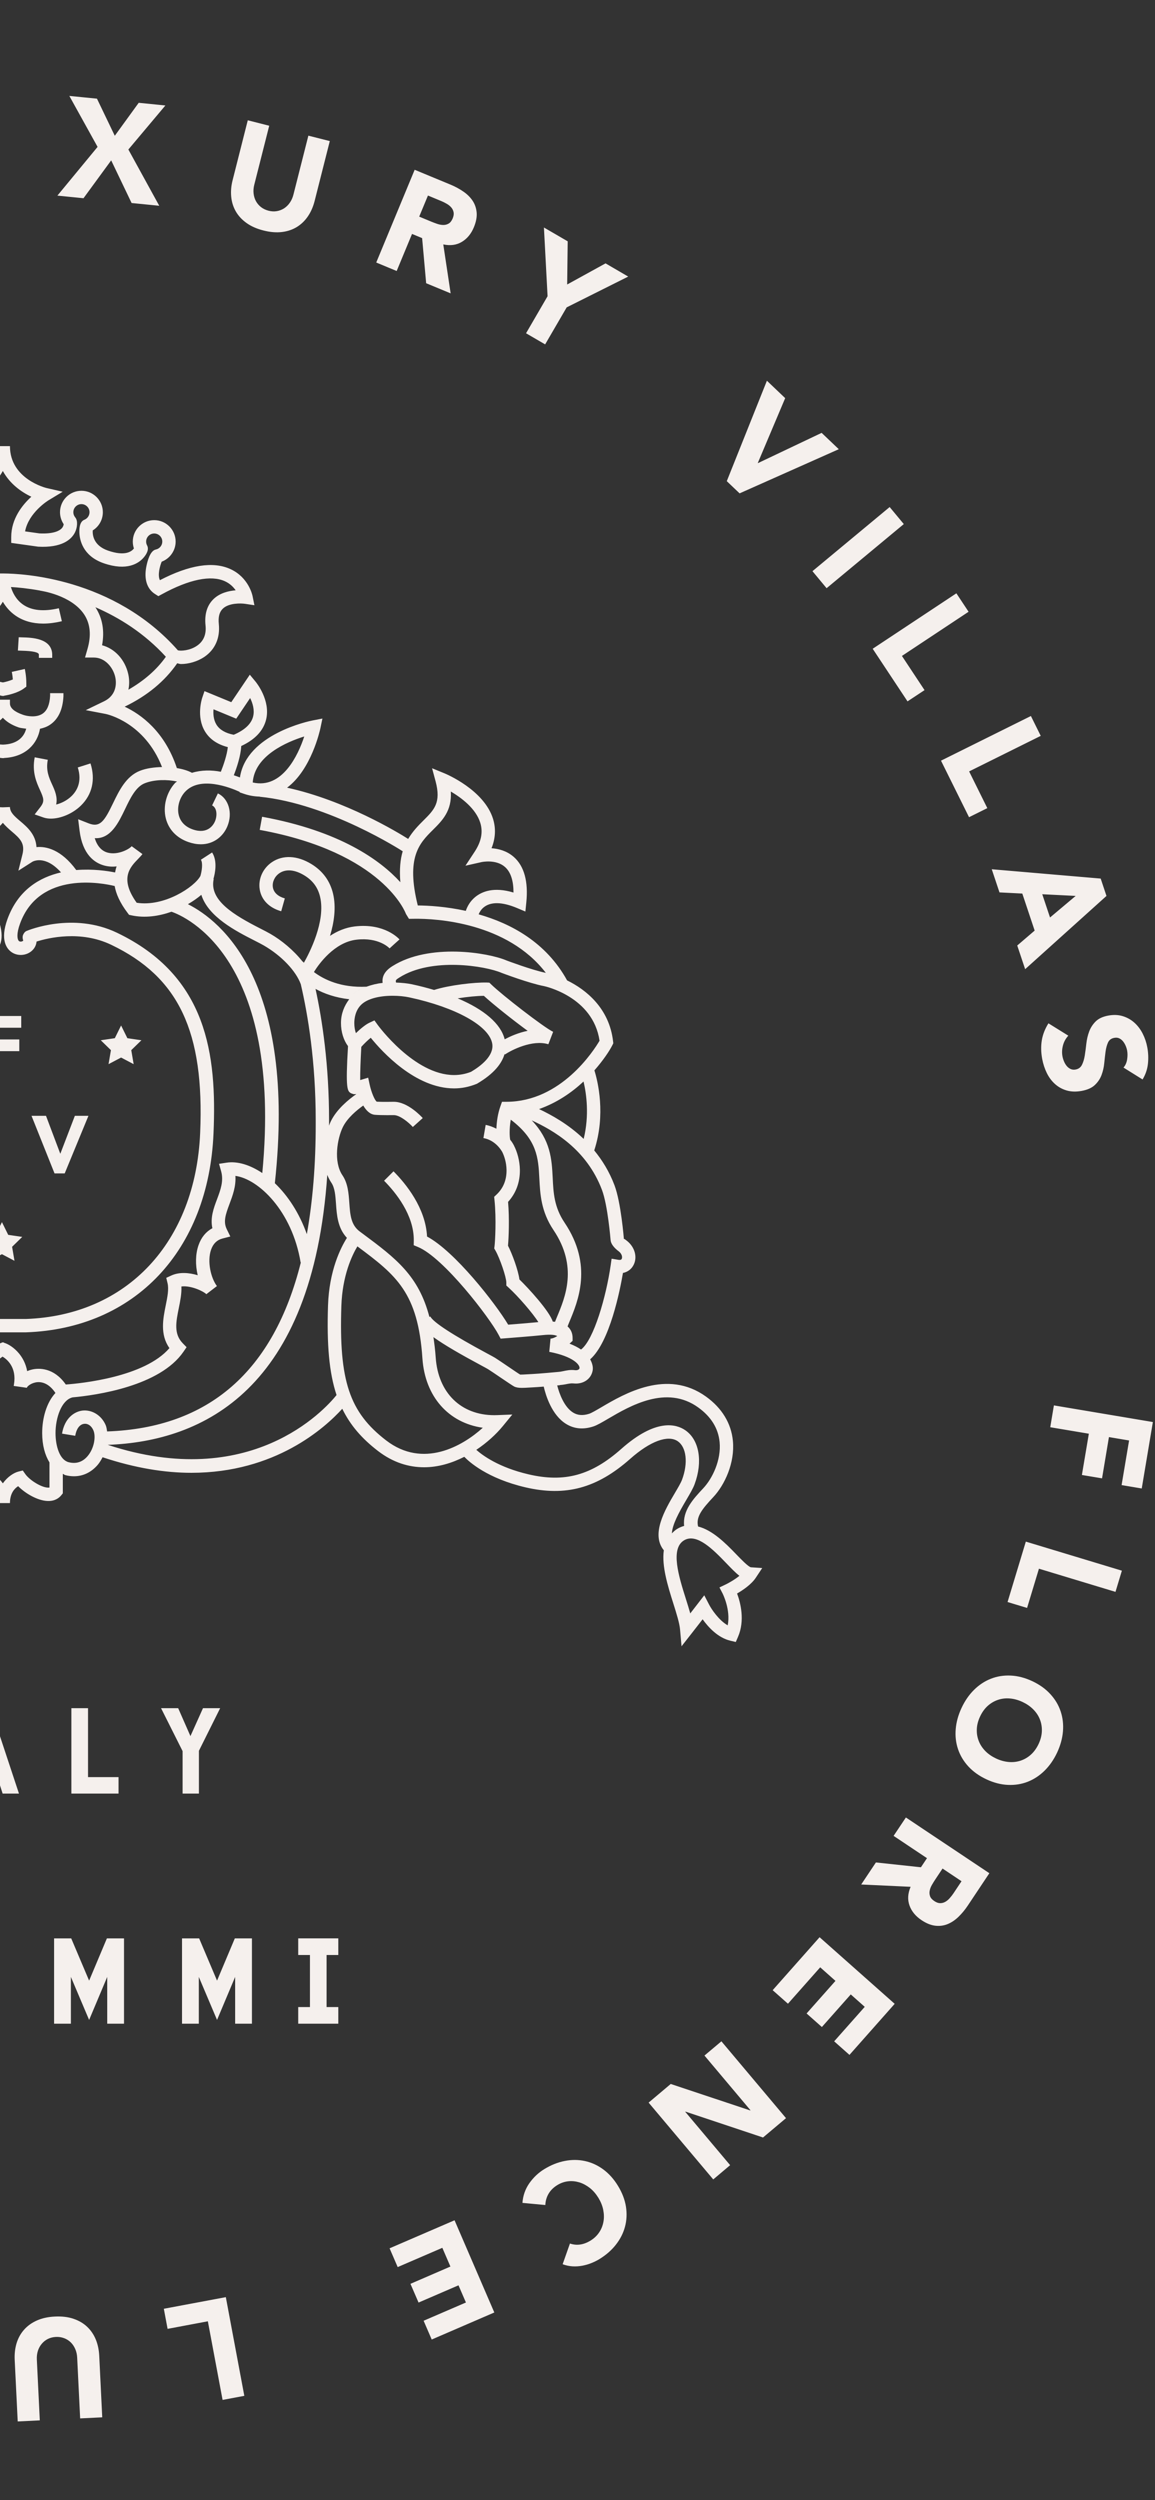 <?xml version="1.0" encoding="UTF-8"?>
<svg width="147px" height="318px" viewBox="0 0 147 318" version="1.1" xmlns="http://www.w3.org/2000/svg" xmlns:xlink="http://www.w3.org/1999/xlink">
    <rect x="0" y="0" width="147" height="318" fill="#333333" stroke="none"/>
    <!-- Generator: Sketch 42 (36781) - http://www.bohemiancoding.com/sketch -->
    <title>logo-r-right</title>
    <desc>Created with Sketch.</desc>
    <defs></defs>
    <g id="export" stroke="none" stroke-width="1" fill="none" fill-rule="evenodd">
        <g id="logo-copy" transform="translate(-162, -25)" fill="#F5F0ED">
            <path d="M199.955,273.67 L201.448,273.67 L201.448,280.292 L199.955,280.292 L199.955,282.408 L201.448,282.408 L203.564,282.408 L205.057,282.408 L205.057,280.292 L203.564,280.292 L203.564,273.67 L205.057,273.67 L205.057,271.554 L199.955,271.554 L199.955,273.67 Z M189.624,276.93 L187.346,271.556 L185.166,271.556 L185.166,282.408 L187.304,282.408 L187.304,276.455 L189.624,281.928 L191.928,276.455 L191.928,282.408 L194.065,282.408 L194.065,271.556 L191.886,271.556 L189.624,276.93 Z M173.343,276.93 L171.065,271.556 L168.884,271.556 L168.884,282.408 L171.022,282.408 L171.022,276.455 L173.343,281.928 L175.647,276.455 L175.647,282.408 L177.784,282.408 L177.784,271.556 L175.604,271.556 L173.343,276.93 Z M157.146,280.185 C156.482,280.185 155.943,280.725 155.943,281.389 C155.943,282.052 156.482,282.592 157.146,282.592 C157.809,282.592 158.349,282.052 158.349,281.389 C158.349,280.725 157.809,280.185 157.146,280.185 L157.146,280.185 Z M150.322,282.408 L150.322,273.612 L152.583,273.612 L152.583,271.556 L145.838,271.556 L145.838,273.612 L148.185,273.612 L148.185,282.408 L150.322,282.408 Z M136.473,275.83 C135.394,275.273 134.999,274.815 134.999,274.357 C134.999,273.838 135.372,273.406 136.1,273.406 C136.824,273.406 137.466,273.817 137.946,274.669 L139.398,273.174 C138.691,272.078 137.551,271.415 136.079,271.415 C134.233,271.415 132.799,272.618 132.799,274.357 C132.799,276.245 134.336,277.033 135.848,277.864 C136.91,278.464 137.303,278.964 137.303,279.44 C137.303,280.044 136.721,280.498 136.079,280.498 C135.227,280.498 134.336,279.919 133.92,279.11 L132.345,280.6 C133.051,281.804 134.541,282.554 135.976,282.554 C138.006,282.554 139.565,281.226 139.565,279.418 C139.565,277.551 137.984,276.639 136.473,275.83 L136.473,275.83 Z M125.669,273.612 L125.669,271.556 L119.673,271.556 L119.673,282.408 L125.669,282.408 L125.669,280.313 L121.788,280.313 L121.788,277.8 L124.795,277.8 L124.795,275.667 L121.788,275.667 L121.788,273.612 L125.669,273.612 Z M187.317,253.137 L187.317,247.694 L190.02,242.275 L187.835,242.275 L186.238,245.825 L184.678,242.275 L182.498,242.275 L185.241,247.738 L185.241,253.137 L187.317,253.137 Z M171.084,242.275 L171.084,253.137 L177.087,253.137 L177.087,251.041 L173.204,251.041 L173.204,242.275 L171.084,242.275 Z M160.924,248.816 L159.947,245.825 L158.95,248.816 L160.924,248.816 Z M164.414,253.137 L162.335,253.137 L161.63,250.936 L158.245,250.936 L157.536,253.137 L155.461,253.137 C156.644,249.546 157.888,245.866 159.055,242.275 L160.818,242.275 L164.414,253.137 Z M143.922,244.33 L146.269,244.33 L146.269,253.137 L148.408,253.137 L148.408,244.33 L150.675,244.33 L150.675,242.275 L143.922,242.275 L143.922,244.33 Z M134.71,253.137 L136.83,253.137 L136.83,242.275 L134.71,242.275 L134.71,253.137 Z M24.11,213.793 C24.289,213.309 24.407,212.799 24.468,212.262 C24.525,211.72 24.594,211.221 24.665,210.758 C24.738,210.29 24.857,209.89 25.025,209.559 C25.188,209.228 25.459,209.028 25.837,208.959 C26.063,208.917 26.269,208.938 26.455,209.02 C26.642,209.101 26.805,209.225 26.947,209.388 C27.086,209.554 27.205,209.743 27.299,209.964 C27.394,210.185 27.465,210.409 27.507,210.632 C27.591,211.092 27.57,211.56 27.441,212.031 C27.318,212.499 27.089,212.911 26.763,213.267 L29.293,214.837 C29.737,214.127 30.018,213.403 30.14,212.659 C30.258,211.915 30.239,211.137 30.089,210.322 C29.968,209.669 29.771,209.07 29.498,208.512 C29.224,207.955 28.875,207.492 28.451,207.111 C28.025,206.73 27.528,206.456 26.96,206.293 C26.392,206.13 25.758,206.114 25.059,206.24 C24.325,206.377 23.768,206.627 23.384,206.992 C22.997,207.358 22.716,207.779 22.532,208.26 C22.356,208.739 22.24,209.241 22.19,209.764 C22.138,210.285 22.083,210.779 22.022,211.237 C21.959,211.694 21.854,212.083 21.706,212.404 C21.556,212.725 21.293,212.92 20.915,212.988 C20.678,213.035 20.465,213.014 20.278,212.925 C20.089,212.835 19.932,212.707 19.795,212.538 C19.66,212.368 19.547,212.178 19.461,211.973 C19.374,211.773 19.313,211.568 19.277,211.368 C19.211,211.024 19.213,210.648 19.277,210.237 C19.342,209.827 19.495,209.486 19.739,209.209 L17.312,207.695 C16.936,208.315 16.71,208.973 16.631,209.675 C16.555,210.372 16.579,211.079 16.713,211.786 C16.826,212.402 17.02,212.982 17.299,213.53 C17.578,214.077 17.933,214.542 18.356,214.921 C18.782,215.302 19.271,215.575 19.831,215.749 C20.386,215.923 21.004,215.944 21.675,215.823 C22.377,215.691 22.911,215.444 23.281,215.076 C23.655,214.705 23.928,214.276 24.11,213.793 L24.11,213.793 Z M30.079,231.256 L29.09,228.298 L25.824,231.043 L30.079,231.256 Z M36.506,234.435 L22.642,233.249 L21.906,231.04 L32.256,221.723 L33.263,224.734 L31.047,226.633 L32.619,231.343 L35.522,231.49 L36.506,234.435 Z M39.398,241.054 L37.071,242.208 L39.388,246.878 L30.273,251.401 L31.523,253.925 L42.966,248.246 L39.398,241.054 Z M47.227,255.787 L45.06,257.218 L47.939,261.567 L39.456,267.187 L41.01,269.532 L51.66,262.479 L47.227,255.787 Z M57.527,270.181 L47.7,278.339 L49.499,280.505 L59.325,272.348 L57.527,270.181 Z M55.975,287.863 L58.158,289.941 L66.254,286.096 L66.28,286.117 L62.796,294.358 L65.123,296.572 L70.23,283.798 L68.597,282.246 L55.975,287.863 Z M93.347,301.195 L90.607,305.905 L82.776,309.82 L85.66,311.5 L90.544,308.813 L90.478,314.304 L93.502,316.063 L93.039,307.322 L95.779,302.61 L93.347,301.195 Z M109.377,317.446 L107.846,316.81 C107.61,316.715 107.36,316.618 107.089,316.526 C106.824,316.436 106.566,316.389 106.321,316.384 C106.077,316.381 105.848,316.436 105.635,316.56 C105.422,316.678 105.251,316.899 105.114,317.22 C104.991,317.522 104.954,317.785 105.001,318.014 C105.051,318.243 105.148,318.443 105.298,318.616 C105.448,318.79 105.638,318.945 105.869,319.076 C106.1,319.21 106.332,319.329 106.566,319.423 L108.262,320.128 L109.377,317.446 Z M112.243,310.53 L114.844,311.608 L109.953,323.405 L105.388,321.514 C104.783,321.264 104.241,320.97 103.75,320.628 C103.26,320.291 102.869,319.902 102.574,319.46 C102.285,319.021 102.114,318.519 102.064,317.962 C102.017,317.399 102.135,316.775 102.422,316.086 C102.766,315.253 103.279,314.635 103.952,314.233 C104.628,313.828 105.414,313.72 106.311,313.912 L105.375,307.685 L108.491,308.973 L109.003,314.711 L110.29,315.245 L112.243,310.53 Z M132.725,318.119 C132.402,317.554 131.947,317.059 131.36,316.638 C130.768,316.215 130.046,315.894 129.18,315.679 C128.328,315.463 127.547,315.4 126.83,315.49 C126.109,315.579 125.475,315.8 124.923,316.141 C124.371,316.489 123.905,316.941 123.527,317.504 C123.151,318.064 122.867,318.713 122.683,319.444 L120.755,327.054 L123.482,327.743 L125.383,320.244 C125.483,319.857 125.633,319.518 125.838,319.224 C126.041,318.924 126.288,318.687 126.566,318.503 C126.851,318.322 127.161,318.201 127.497,318.143 C127.834,318.085 128.184,318.104 128.546,318.195 C128.907,318.287 129.225,318.44 129.501,318.65 C129.775,318.86 129.993,319.118 130.156,319.413 C130.314,319.707 130.413,320.033 130.456,320.391 C130.495,320.749 130.466,321.122 130.366,321.506 L128.465,329.006 L131.194,329.7 L133.122,322.09 C133.311,321.356 133.369,320.654 133.304,319.978 C133.238,319.302 133.046,318.687 132.725,318.119 L132.725,318.119 Z M152.102,319.786 L148.579,324.601 L145.981,319.176 L142.462,318.826 L146.391,325.982 L141.681,331.583 L145.074,331.924 L148.121,327.73 L150.388,332.451 L153.907,332.8 L150.312,326.316 L155.424,320.118 L152.102,319.786 Z M174.186,322.563 C173.926,321.937 173.56,321.401 173.087,320.954 C172.613,320.507 172.032,320.168 171.346,319.939 C170.662,319.705 169.873,319.613 168.985,319.657 C168.106,319.697 167.341,319.868 166.678,320.165 C166.018,320.462 165.477,320.857 165.048,321.348 C164.619,321.837 164.307,322.406 164.109,323.052 C163.915,323.702 163.833,324.404 163.87,325.161 L164.254,333 L167.065,332.861 L166.689,325.132 C166.668,324.735 166.715,324.367 166.82,324.025 C166.931,323.678 167.097,323.381 167.312,323.126 C167.528,322.866 167.788,322.658 168.093,322.505 C168.401,322.353 168.737,322.269 169.113,322.25 C169.484,322.232 169.834,322.284 170.157,322.406 C170.483,322.526 170.765,322.708 171.007,322.942 C171.246,323.178 171.438,323.462 171.58,323.794 C171.722,324.12 171.803,324.483 171.822,324.882 L172.201,332.611 L175.012,332.474 L174.63,324.635 C174.591,323.878 174.444,323.187 174.186,322.563 L174.186,322.563 Z M182.851,318.666 L183.329,321.222 L188.454,320.26 L190.329,330.26 L193.095,329.742 L190.742,317.188 L182.851,318.666 Z M211.584,310.977 L212.615,313.365 L218.297,310.914 L219.325,313.296 L214.24,315.495 L215.271,317.877 L220.354,315.684 L221.3,317.869 L215.915,320.191 L216.946,322.579 L224.913,319.139 L219.852,307.411 L211.584,310.977 Z M240.657,303.041 C240.128,302.168 239.497,301.468 238.774,300.937 C238.048,300.406 237.27,300.054 236.447,299.875 C235.616,299.696 234.764,299.691 233.88,299.865 C232.997,300.033 232.131,300.38 231.279,300.9 C230.53,301.358 229.897,301.955 229.373,302.694 C228.855,303.436 228.561,304.272 228.492,305.197 L231.406,305.471 C231.427,304.953 231.563,304.472 231.819,304.035 C232.074,303.599 232.447,303.23 232.939,302.93 C233.373,302.665 233.828,302.507 234.309,302.452 C234.793,302.399 235.263,302.447 235.737,302.589 C236.202,302.731 236.644,302.973 237.067,303.299 C237.485,303.63 237.848,304.051 238.164,304.563 C238.469,305.066 238.677,305.581 238.779,306.107 C238.882,306.638 238.89,307.146 238.797,307.63 C238.705,308.116 238.524,308.563 238.243,308.973 C237.964,309.384 237.599,309.725 237.149,310.002 C236.694,310.278 236.25,310.441 235.81,310.499 C235.374,310.556 234.951,310.509 234.538,310.367 L233.609,313.002 C234.03,313.154 234.448,313.244 234.872,313.27 C235.295,313.294 235.705,313.265 236.105,313.191 C236.502,313.117 236.886,313.007 237.254,312.86 C237.622,312.713 237.961,312.547 238.269,312.36 C239.121,311.839 239.826,311.23 240.38,310.522 C240.936,309.815 241.324,309.058 241.543,308.237 C241.764,307.419 241.803,306.57 241.667,305.681 C241.525,304.792 241.191,303.914 240.657,303.041 L240.657,303.041 Z M251.659,286.459 L257.515,293.417 L257.486,293.443 L247.367,290.072 L244.551,292.444 L252.777,302.215 L254.927,300.401 L249.213,293.611 L249.24,293.588 L259.111,296.882 L262.038,294.421 L253.815,284.647 L251.659,286.459 Z M260.339,278.144 L262.285,279.866 L266.39,275.236 L268.333,276.961 L264.657,281.105 L266.603,282.83 L270.279,278.683 L272.059,280.263 L268.167,284.65 L270.114,286.375 L275.869,279.88 L266.311,271.407 L260.339,278.144 Z M280.329,265.464 C280.274,265.704 280.287,265.94 280.364,266.172 C280.44,266.406 280.624,266.616 280.916,266.811 C281.184,266.989 281.436,267.079 281.668,267.076 C281.902,267.074 282.12,267.013 282.317,266.9 C282.517,266.787 282.704,266.632 282.877,266.432 C283.056,266.232 283.217,266.027 283.356,265.817 L284.376,264.286 L281.96,262.671 L281.039,264.055 C280.9,264.265 280.758,264.491 280.616,264.738 C280.474,264.98 280.377,265.222 280.329,265.464 L280.329,265.464 Z M277.295,256.177 L287.918,263.266 L285.178,267.376 C284.815,267.92 284.421,268.394 283.992,268.809 C283.564,269.225 283.106,269.532 282.617,269.734 C282.128,269.937 281.605,270.008 281.044,269.945 C280.485,269.882 279.898,269.645 279.278,269.232 C278.526,268.73 278.018,268.11 277.752,267.368 C277.489,266.629 277.537,265.838 277.897,264.994 L271.607,264.701 L273.479,261.896 L279.209,262.509 L279.98,261.352 L275.73,258.517 L277.295,256.177 Z M294.6,245.214 C294.621,244.685 294.539,244.185 294.356,243.717 C294.172,243.241 293.89,242.818 293.512,242.434 C293.133,242.05 292.675,241.735 292.144,241.485 C291.597,241.23 291.058,241.083 290.527,241.04 C289.996,240.993 289.491,241.054 289.012,241.216 C288.531,241.377 288.097,241.635 287.703,241.987 C287.311,242.345 286.99,242.792 286.735,243.339 C286.48,243.88 286.34,244.417 286.322,244.945 C286.299,245.474 286.383,245.974 286.567,246.444 C286.748,246.915 287.03,247.341 287.403,247.725 C287.774,248.104 288.234,248.419 288.778,248.677 C289.312,248.927 289.849,249.071 290.385,249.119 C290.921,249.163 291.429,249.105 291.91,248.945 C292.389,248.782 292.825,248.527 293.217,248.172 C293.606,247.82 293.93,247.367 294.188,246.823 C294.442,246.279 294.579,245.742 294.6,245.214 L294.6,245.214 Z M296.99,242.676 C297.259,243.481 297.359,244.327 297.285,245.224 C297.212,246.118 296.962,247.02 296.541,247.925 C296.115,248.829 295.584,249.592 294.945,250.223 C294.306,250.854 293.59,251.322 292.802,251.632 C292.015,251.94 291.171,252.074 290.272,252.032 C289.378,251.993 288.465,251.753 287.54,251.322 C286.614,250.888 285.849,250.341 285.241,249.681 C284.636,249.019 284.198,248.285 283.929,247.483 C283.661,246.681 283.561,245.832 283.637,244.938 C283.711,244.041 283.958,243.139 284.382,242.237 C284.805,241.332 285.336,240.565 285.975,239.936 C286.614,239.305 287.327,238.837 288.118,238.527 C288.904,238.217 289.749,238.085 290.645,238.127 C291.542,238.166 292.452,238.405 293.38,238.837 C294.306,239.271 295.073,239.82 295.678,240.483 C296.286,241.143 296.722,241.874 296.99,242.676 L296.99,242.676 Z M290.235,228.771 L292.72,229.523 L294.229,224.532 L303.97,227.48 L304.785,224.784 L292.56,221.087 L290.235,228.771 Z M296.133,203.761 L295.668,206.538 L300.58,207.363 L299.696,212.612 L302.26,213.041 L303.138,207.792 L305.702,208.223 L304.748,213.898 L307.312,214.329 L308.729,205.878 L296.133,203.761 Z M300.621,156.207 C300.44,156.691 300.322,157.201 300.262,157.737 C300.204,158.279 300.135,158.779 300.064,159.242 C299.991,159.71 299.872,160.11 299.705,160.441 C299.541,160.772 299.27,160.972 298.892,161.04 C298.667,161.082 298.46,161.061 298.275,160.98 C298.088,160.898 297.925,160.775 297.783,160.612 C297.643,160.446 297.526,160.257 297.431,160.036 C297.336,159.815 297.265,159.591 297.223,159.368 C297.139,158.908 297.16,158.44 297.288,157.969 C297.411,157.501 297.641,157.088 297.968,156.733 L295.438,155.163 C294.993,155.873 294.712,156.596 294.591,157.341 C294.473,158.085 294.49,158.863 294.64,159.678 C294.761,160.33 294.958,160.93 295.231,161.487 C295.505,162.045 295.854,162.508 296.279,162.889 C296.704,163.27 297.201,163.544 297.769,163.707 C298.338,163.87 298.972,163.886 299.67,163.759 C300.404,163.622 300.962,163.373 301.347,163.007 C301.733,162.642 302.014,162.221 302.197,161.74 C302.375,161.261 302.49,160.759 302.54,160.236 C302.591,159.715 302.647,159.221 302.707,158.763 C302.77,158.305 302.877,157.916 303.024,157.595 C303.173,157.275 303.436,157.08 303.814,157.012 C304.052,156.965 304.264,156.986 304.452,157.075 C304.64,157.164 304.799,157.293 304.936,157.462 C305.069,157.632 305.183,157.822 305.269,158.027 C305.355,158.227 305.417,158.432 305.454,158.632 C305.519,158.976 305.517,159.352 305.452,159.762 C305.387,160.172 305.234,160.514 304.991,160.791 L307.418,162.305 C307.794,161.685 308.02,161.027 308.098,160.325 C308.176,159.628 308.151,158.921 308.018,158.214 C307.905,157.598 307.709,157.017 307.43,156.47 C307.151,155.923 306.797,155.458 306.374,155.079 C305.948,154.698 305.458,154.424 304.899,154.251 C304.343,154.077 303.725,154.056 303.054,154.177 C302.353,154.308 301.82,154.556 301.448,154.924 C301.076,155.295 300.801,155.723 300.621,156.207 L300.621,156.207 Z M294.651,138.744 L295.64,141.702 L298.905,138.957 L294.651,138.744 Z M288.223,135.565 L302.088,136.751 L302.824,138.96 L292.474,148.276 L291.467,145.266 L293.684,143.367 L292.111,138.657 L289.207,138.51 L288.223,135.565 Z M285.332,128.946 L287.659,127.792 L285.343,123.121 L294.457,118.599 L293.206,116.074 L281.764,121.754 L285.332,128.946 Z M277.503,114.212 L279.669,112.782 L276.791,108.433 L285.274,102.813 L283.72,100.468 L273.07,107.52 L277.503,114.212 Z M267.203,99.818 L277.029,91.661 L275.23,89.494 L265.404,97.651 L267.203,99.818 Z M268.755,82.137 L266.571,80.059 L258.475,83.904 L258.449,83.883 L261.933,75.642 L259.607,73.427 L254.499,86.202 L256.132,87.754 L268.755,82.137 Z M231.382,68.805 L234.124,64.095 L241.953,60.18 L239.07,58.5 L234.186,61.187 L234.252,55.696 L231.227,53.937 L231.691,62.678 L228.951,67.39 L231.382,68.805 Z M215.353,52.554 L216.884,53.19 C217.119,53.285 217.371,53.382 217.64,53.474 C217.905,53.564 218.163,53.611 218.408,53.616 C218.654,53.619 218.881,53.564 219.096,53.44 C219.309,53.322 219.479,53.101 219.616,52.78 C219.74,52.478 219.776,52.214 219.729,51.986 C219.679,51.757 219.582,51.557 219.432,51.384 C219.282,51.21 219.091,51.055 218.861,50.924 C218.63,50.789 218.397,50.671 218.164,50.576 L216.467,49.872 L215.353,52.554 Z M212.486,59.47 L209.885,58.392 L214.776,46.595 L219.343,48.486 C219.946,48.736 220.488,49.03 220.979,49.372 C221.47,49.708 221.861,50.098 222.155,50.54 C222.445,50.979 222.617,51.481 222.666,52.038 C222.714,52.601 222.595,53.224 222.309,53.913 C221.963,54.747 221.451,55.365 220.777,55.767 C220.102,56.172 219.316,56.28 218.418,56.088 L219.355,62.315 L216.238,61.026 L215.726,55.289 L214.441,54.755 L212.486,59.47 Z M192.005,51.881 C192.329,52.446 192.784,52.94 193.37,53.361 C193.96,53.785 194.683,54.105 195.549,54.321 C196.401,54.537 197.183,54.599 197.901,54.51 C198.62,54.421 199.254,54.2 199.806,53.858 C200.358,53.511 200.824,53.059 201.202,52.496 C201.58,51.936 201.862,51.286 202.046,50.555 L203.974,42.945 L201.247,42.256 L199.346,49.756 C199.247,50.143 199.097,50.482 198.891,50.776 C198.688,51.076 198.442,51.313 198.163,51.497 C197.88,51.678 197.57,51.799 197.233,51.857 C196.896,51.915 196.547,51.896 196.184,51.804 C195.824,51.712 195.504,51.56 195.229,51.35 C194.954,51.139 194.738,50.881 194.575,50.587 C194.415,50.292 194.315,49.966 194.275,49.609 C194.235,49.251 194.263,48.878 194.363,48.494 L196.264,40.994 L193.535,40.3 L191.608,47.91 C191.419,48.643 191.361,49.346 191.427,50.022 C191.491,50.697 191.683,51.313 192.005,51.881 L192.005,51.881 Z M172.627,50.214 L176.151,45.399 L178.75,50.824 L182.268,51.173 L178.338,44.018 L183.048,38.417 L179.655,38.075 L176.609,42.27 L174.341,37.549 L170.824,37.2 L174.419,43.684 L169.305,49.882 L172.627,50.214 Z M150.544,47.437 C150.803,48.063 151.17,48.599 151.644,49.046 C152.117,49.493 152.698,49.832 153.383,50.061 C154.068,50.295 154.857,50.387 155.746,50.342 C156.623,50.303 157.389,50.132 158.051,49.835 C158.712,49.538 159.254,49.143 159.681,48.652 C160.11,48.162 160.422,47.594 160.62,46.948 C160.816,46.298 160.896,45.596 160.859,44.838 L160.477,37 L157.664,37.139 L158.042,44.867 C158.061,45.264 158.015,45.633 157.909,45.974 C157.798,46.322 157.634,46.619 157.417,46.874 C157.203,47.134 156.941,47.342 156.636,47.495 C156.33,47.647 155.992,47.731 155.617,47.749 C155.246,47.768 154.896,47.715 154.572,47.594 C154.246,47.474 153.966,47.292 153.724,47.058 C153.484,46.821 153.291,46.537 153.149,46.206 C153.007,45.88 152.927,45.517 152.907,45.117 L152.53,37.389 L149.719,37.526 L150.1,45.365 C150.138,46.122 150.287,46.813 150.544,47.437 L150.544,47.437 Z M141.879,51.334 L141.4,48.778 L136.275,49.74 L134.401,39.74 L131.635,40.258 L133.989,52.812 L141.879,51.334 Z M113.145,59.023 L112.114,56.635 L106.433,59.086 L105.404,56.703 L110.489,54.505 L109.46,52.123 L104.375,54.316 L103.43,52.131 L108.814,49.809 L107.784,47.421 L99.817,50.86 L104.878,62.589 L113.145,59.023 Z M84.074,66.959 C84.602,67.832 85.233,68.531 85.957,69.062 C86.682,69.594 87.459,69.946 88.283,70.125 C89.113,70.304 89.967,70.309 90.849,70.135 C91.732,69.967 92.599,69.62 93.449,69.099 C94.199,68.642 94.834,68.045 95.356,67.306 C95.875,66.564 96.17,65.728 96.237,64.802 L93.323,64.529 C93.304,65.047 93.165,65.528 92.91,65.965 C92.656,66.401 92.282,66.769 91.79,67.069 C91.357,67.335 90.903,67.493 90.42,67.548 C89.938,67.601 89.465,67.553 88.993,67.411 C88.527,67.269 88.085,67.027 87.663,66.701 C87.243,66.37 86.881,65.949 86.567,65.436 C86.262,64.934 86.054,64.419 85.95,63.893 C85.847,63.361 85.841,62.854 85.933,62.37 C86.024,61.884 86.206,61.437 86.486,61.026 C86.765,60.616 87.132,60.275 87.582,59.998 C88.035,59.722 88.48,59.559 88.919,59.501 C89.355,59.443 89.779,59.491 90.191,59.633 L91.119,56.998 C90.699,56.846 90.281,56.756 89.857,56.73 C89.435,56.706 89.024,56.735 88.624,56.809 C88.227,56.882 87.845,56.993 87.475,57.14 C87.107,57.287 86.769,57.453 86.46,57.639 C85.609,58.16 84.903,58.77 84.35,59.478 C83.793,60.185 83.404,60.942 83.186,61.763 C82.966,62.58 82.926,63.43 83.064,64.319 C83.204,65.207 83.539,66.086 84.074,66.959 L84.074,66.959 Z M73.07,83.541 L67.215,76.583 L67.243,76.557 L77.362,79.928 L80.178,77.556 L71.954,67.784 L69.801,69.599 L75.517,76.389 L75.491,76.412 L65.618,73.117 L62.692,75.578 L70.915,85.353 L73.07,83.541 Z M64.39,91.856 L62.445,90.133 L58.339,94.764 L56.397,93.039 L60.072,88.895 L58.126,87.17 L54.451,91.317 L52.671,89.736 L56.562,85.35 L54.615,83.625 L48.86,90.12 L58.418,98.593 L64.39,91.856 Z M44.401,104.536 C44.456,104.296 44.443,104.06 44.367,103.828 C44.29,103.594 44.107,103.384 43.814,103.189 C43.545,103.01 43.294,102.921 43.062,102.924 C42.827,102.926 42.61,102.987 42.413,103.1 C42.213,103.213 42.027,103.368 41.851,103.568 C41.673,103.768 41.512,103.973 41.373,104.183 L40.353,105.714 L42.769,107.328 L43.69,105.945 C43.829,105.735 43.972,105.509 44.113,105.262 C44.255,105.019 44.352,104.778 44.401,104.536 L44.401,104.536 Z M47.436,113.823 L36.811,106.734 L39.552,102.624 C39.913,102.08 40.308,101.606 40.738,101.191 C41.165,100.775 41.624,100.468 42.113,100.265 C42.602,100.062 43.124,99.992 43.685,100.055 C44.245,100.118 44.831,100.355 45.453,100.767 C46.203,101.27 46.711,101.89 46.977,102.632 C47.241,103.371 47.193,104.162 46.833,105.006 L53.123,105.298 L51.251,108.104 L45.521,107.491 L44.751,108.648 L48.999,111.483 L47.436,113.823 Z M30.13,124.786 C30.109,125.315 30.189,125.814 30.375,126.282 C30.559,126.758 30.839,127.182 31.219,127.566 C31.597,127.95 32.055,128.265 32.586,128.515 C33.132,128.77 33.671,128.917 34.202,128.96 C34.733,129.007 35.239,128.946 35.718,128.783 C36.199,128.623 36.633,128.365 37.026,128.012 C37.418,127.655 37.74,127.208 37.994,126.661 C38.249,126.119 38.389,125.583 38.408,125.054 C38.432,124.526 38.348,124.026 38.164,123.556 C37.981,123.085 37.7,122.659 37.326,122.275 C36.955,121.896 36.495,121.581 35.951,121.323 C35.418,121.073 34.882,120.929 34.344,120.881 C33.809,120.837 33.301,120.894 32.82,121.055 C32.34,121.218 31.905,121.473 31.513,121.828 C31.123,122.18 30.799,122.633 30.543,123.177 C30.288,123.721 30.15,124.258 30.13,124.786 L30.13,124.786 Z M27.74,127.324 C27.471,126.519 27.372,125.672 27.445,124.775 C27.519,123.882 27.767,122.979 28.19,122.075 C28.614,121.171 29.145,120.408 29.785,119.777 C30.425,119.146 31.139,118.677 31.927,118.367 C32.715,118.06 33.558,117.926 34.457,117.967 C35.352,118.007 36.264,118.246 37.189,118.677 C38.116,119.112 38.882,119.659 39.488,120.319 C40.094,120.981 40.533,121.715 40.8,122.517 C41.069,123.319 41.168,124.168 41.092,125.062 C41.019,125.959 40.772,126.861 40.349,127.763 C39.926,128.667 39.394,129.435 38.755,130.064 C38.115,130.695 37.402,131.163 36.612,131.473 C35.824,131.783 34.98,131.915 34.084,131.873 C33.189,131.833 32.277,131.594 31.349,131.163 C30.425,130.729 29.656,130.179 29.051,129.517 C28.445,128.857 28.008,128.126 27.74,127.324 L27.74,127.324 Z M34.495,141.229 L32.009,140.477 L30.5,145.468 L20.761,142.52 L19.944,145.215 L32.171,148.913 L34.495,141.229 Z M29.063,163.462 L24.15,162.637 L25.034,157.388 L22.47,156.959 L21.591,162.208 L19.028,161.776 L19.981,156.102 L17.417,155.671 L16,164.122 L28.597,166.239 L29.063,163.462 Z M162.246,180.45 L161.447,182.068 L159.66,182.328 L160.953,183.589 L160.647,185.369 L162.246,184.528 L163.844,185.369 L163.54,183.589 L164.832,182.328 L163.045,182.068 L162.246,180.45 Z M175.814,160.357 L177.412,159.515 L179.011,160.357 L178.706,158.576 L179.999,157.316 L178.211,157.055 L177.412,155.437 L176.613,157.055 L174.826,157.316 L176.119,158.576 L175.814,160.357 Z M148.118,157.057 L147.318,155.437 L146.519,157.057 L144.732,157.316 L146.025,158.576 L145.72,160.357 L147.318,159.515 L148.917,160.357 L148.612,158.576 L149.904,157.316 L148.118,157.057 Z M159.788,161.56 L161.403,161.56 L161.403,158.703 L164.456,158.703 L164.456,157.212 L161.403,157.212 L161.403,155.723 L164.704,155.723 L164.704,154.232 L159.788,154.232 L159.788,161.56 Z M170.235,174.254 L173.257,166.927 L171.528,166.927 L169.687,171.73 L169.665,171.73 L167.854,166.927 L166.011,166.927 L168.941,174.254 L170.235,174.254 Z M154.427,166.927 L152.812,166.927 L152.812,174.254 L157.417,174.254 L157.417,172.764 L154.427,172.764 L154.427,166.927 Z M169.149,127.336 C169.355,126.373 168.977,125.541 168.629,124.777 C168.234,123.905 167.823,123.003 168.082,121.644 L166.417,121.325 C166.052,123.214 166.649,124.523 167.083,125.48 C167.571,126.553 167.7,126.928 167.137,127.657 L166.413,128.591 L167.528,128.98 C167.813,129.079 168.135,129.126 168.479,129.126 C169.727,129.126 171.243,128.497 172.294,127.472 C173.737,126.069 174.171,124.163 173.518,122.104 L171.899,122.618 C172.473,124.431 171.786,125.596 171.11,126.255 C170.523,126.827 169.777,127.18 169.149,127.336 L169.149,127.336 Z M166.947,108.253 L166.947,108.676 L168.645,108.676 L168.645,108.221 C168.569,106.161 166.018,106.099 164.792,106.069 L164.383,106.055 L164.277,107.75 L164.748,107.768 C166.198,107.802 166.937,107.975 166.947,108.253 L166.947,108.253 Z M249.218,206.92 C250.997,208.136 251.474,210.896 250.403,213.79 C250.201,214.338 249.806,215.005 249.351,215.778 C248.374,217.431 247.57,218.924 247.513,220.039 C247.718,219.833 247.923,219.625 248.201,219.461 C248.482,219.294 248.774,219.171 249.073,219.09 C248.849,217.156 250.238,215.652 251.501,214.307 C252.682,213.048 253.806,210.705 253.587,208.423 C253.418,206.681 252.502,205.199 250.867,204.024 C246.827,201.109 242.184,203.828 239.408,205.453 C238.615,205.918 237.992,206.286 237.504,206.443 C236.233,206.858 235.073,206.751 234.054,206.122 C232.218,204.996 231.458,202.48 231.201,201.37 C230.667,201.413 230.151,201.452 229.832,201.466 L229.298,201.496 C228.973,201.516 228.684,201.532 228.425,201.532 C228.027,201.532 227.702,201.493 227.434,201.356 C227.264,201.269 226.471,200.737 225.672,200.195 C225.049,199.771 224.419,199.343 224.11,199.151 C223.991,199.077 223.669,198.907 223.221,198.663 C220.667,197.292 218.586,196.101 217.164,195.078 C217.281,195.89 217.39,196.72 217.453,197.665 C217.758,202.163 220.67,205.006 224.916,205.006 C225.049,205.006 225.182,205.005 225.314,204.997 L227.205,204.922 L226.007,206.384 C225.138,207.446 223.968,208.512 222.62,209.413 C223.408,210.115 225.471,211.646 229.258,212.528 C233.852,213.605 237.275,212.663 241.08,209.289 C245.478,205.391 248.068,206.129 249.218,206.92 L249.218,206.92 Z M223.447,206.605 C219.091,205.992 216.087,202.641 215.762,197.778 C215.201,189.421 212.455,187.222 207.486,183.533 C206.803,184.674 205.572,187.245 205.447,191.111 C205.131,200.625 206.464,204.623 211.155,208.222 C215.838,211.814 220.84,208.971 223.447,206.605 L223.447,206.605 Z M204.834,202.446 C203.883,199.592 203.585,196 203.748,191.054 C203.894,186.587 205.373,183.684 206.153,182.453 C204.978,181.197 204.865,179.572 204.763,178.114 C204.69,177.077 204.621,176.098 204.172,175.435 C203.961,175.122 203.792,174.788 203.654,174.441 C201.786,201.709 187.869,208.339 175.713,208.778 C193.852,214.737 203.283,204.371 204.834,202.446 L204.834,202.446 Z M173.889,206.941 C173.648,206.377 173.206,206.042 172.702,206.107 C172.138,206.175 171.717,206.744 171.574,207.628 L169.896,207.353 C170.218,205.386 171.452,204.548 172.496,204.419 C173.707,204.288 174.917,205.018 175.452,206.275 C175.555,206.517 175.587,206.799 175.633,207.074 C188.572,206.622 196.824,199.413 200.289,185.576 L200.262,185.581 C199.171,179.002 194.879,174.961 191.96,174.568 C192.049,175.905 191.608,177.077 191.21,178.138 C190.696,179.509 190.401,180.398 190.859,181.345 L191.313,182.278 L190.308,182.537 C189.618,182.715 189.134,183.19 188.868,183.943 C188.344,185.438 188.829,187.549 189.609,188.584 L188.258,189.618 C187.98,189.29 186.331,188.477 185.088,188.634 C185.13,189.531 184.942,190.466 184.759,191.373 C184.4,193.141 184.092,194.669 185.26,195.858 L185.747,196.357 L185.352,196.934 C182.345,201.318 174.296,202.462 171.208,202.744 L171.209,202.748 C169.813,203.106 169.063,205.361 169.067,207.299 C169.07,208.927 169.587,210.698 170.742,210.989 C171.69,211.227 172.5,210.972 173.143,210.22 C173.999,209.22 174.221,207.716 173.889,206.941 L173.889,206.941 Z M168.297,211.018 C167.717,210.077 167.372,208.816 167.368,207.303 C167.363,205.428 167.905,203.42 169.056,202.181 C168.421,201.228 167.626,200.752 166.778,200.804 C166.022,200.864 165.517,201.299 165.432,201.473 C165.428,201.49 165.425,201.509 165.421,201.524 L163.743,201.286 C163.75,201.223 163.76,201.16 163.776,201.097 C164.144,198.914 162.893,197.899 162.325,197.556 C161.859,197.873 160.573,198.884 160.944,201.094 C160.96,201.16 160.97,201.225 160.977,201.289 L159.295,201.524 C159.292,201.493 159.285,201.461 159.279,201.432 C159.203,201.299 158.702,200.864 157.946,200.804 C157.119,200.755 156.306,201.228 155.668,202.184 C156.816,203.422 157.357,205.427 157.351,207.299 C157.35,208.812 157.006,210.073 156.426,211.014 L156.426,214.211 C156.475,214.219 156.539,214.224 156.608,214.221 C157.508,214.195 158.97,213.243 159.491,212.513 L159.826,212.041 L160.39,212.183 C160.943,212.324 161.752,212.819 162.362,213.676 C162.971,212.819 163.78,212.324 164.333,212.183 L164.897,212.041 L165.232,212.513 C165.753,213.243 167.216,214.195 168.115,214.221 C168.184,214.221 168.248,214.219 168.297,214.211 L168.297,211.018 Z M155.653,207.298 C155.657,205.36 154.907,203.106 153.511,202.748 L153.512,202.743 C150.422,202.46 142.378,201.317 139.371,196.934 L138.976,196.357 L139.463,195.858 C140.631,194.669 140.323,193.141 139.965,191.373 C139.782,190.463 139.593,189.529 139.636,188.629 C138.346,188.477 136.724,189.315 136.462,189.62 L135.115,188.584 C135.895,187.549 136.379,185.438 135.855,183.943 C135.59,183.19 135.105,182.715 134.415,182.537 L133.411,182.278 L133.865,181.345 C134.323,180.398 134.027,179.509 133.513,178.135 C133.115,177.076 132.674,175.905 132.764,174.568 C129.842,174.96 125.553,179.002 124.461,185.581 L124.435,185.576 C127.899,199.413 136.15,206.622 149.088,207.074 C149.134,206.799 149.165,206.517 149.269,206.275 C149.806,205.018 150.95,204.289 152.223,204.419 C153.269,204.545 154.503,205.383 154.824,207.353 L153.146,207.628 C153.003,206.741 152.582,206.175 152.019,206.107 C151.537,206.041 151.07,206.377 150.834,206.94 C150.502,207.717 150.725,209.221 151.58,210.222 C152.223,210.972 153.034,211.23 153.979,210.989 C155.132,210.698 155.653,208.925 155.653,207.298 L155.653,207.298 Z M149.014,208.778 C136.858,208.341 122.935,201.715 121.068,174.433 C120.93,174.783 120.76,175.119 120.548,175.435 C120.1,176.098 120.03,177.077 119.957,178.114 C119.858,179.572 119.742,181.197 118.571,182.453 C119.35,183.685 120.826,186.587 120.975,191.054 C121.139,196.005 120.84,199.599 119.887,202.455 C121.481,204.489 130.734,214.805 149.014,208.778 L149.014,208.778 Z M119.277,191.111 C119.148,187.245 117.921,184.674 117.237,183.533 C112.265,187.22 109.519,189.421 108.958,197.778 C108.637,202.641 105.632,205.992 101.276,206.605 C103.88,208.966 108.879,211.82 113.568,208.223 C118.259,204.625 119.592,200.625 119.277,191.111 L119.277,191.111 Z M102.102,209.412 C100.754,208.512 99.586,207.446 98.716,206.384 L97.519,204.922 L99.409,204.997 C103.838,205.243 106.958,202.304 107.267,197.665 C107.33,196.72 107.44,195.89 107.556,195.078 C106.137,196.098 104.063,197.287 101.516,198.655 C101.061,198.901 100.733,199.075 100.613,199.15 C100.301,199.345 99.661,199.78 99.031,200.208 C98.239,200.745 97.459,201.269 97.29,201.356 C97.018,201.493 96.689,201.532 96.292,201.532 C96.029,201.532 95.735,201.516 95.406,201.496 L94.888,201.466 C94.571,201.452 94.056,201.413 93.522,201.37 C93.265,202.479 92.503,204.997 90.666,206.123 C89.651,206.744 88.496,206.861 87.22,206.443 C86.732,206.286 86.109,205.918 85.316,205.453 C82.546,203.829 77.912,201.102 73.856,204.024 C72.221,205.198 71.306,206.68 71.136,208.42 C70.914,210.702 72.039,213.047 73.176,214.262 C74.478,215.649 75.872,217.157 75.649,219.089 C75.948,219.171 76.241,219.294 76.523,219.461 C76.8,219.625 77.004,219.831 77.209,220.038 C77.151,218.924 76.349,217.432 75.375,215.782 C74.918,215.007 74.523,214.34 74.32,213.79 C73.249,210.896 73.727,208.135 75.504,206.92 C76.652,206.13 79.236,205.387 83.641,209.289 C87.445,212.661 90.879,213.601 95.466,212.528 C99.251,211.646 101.313,210.115 102.102,209.412 L102.102,209.412 Z M75.654,220.92 C74.042,219.964 71.952,222.109 70.311,223.808 C69.67,224.473 69.123,225.041 68.612,225.438 C69.229,225.941 70.015,226.372 70.36,226.538 L71.146,226.916 L70.752,227.693 C70.738,227.716 69.713,229.766 70.108,231.739 C71.252,231.081 72.171,229.679 72.469,229.098 L73.083,227.915 L73.899,228.968 C73.899,228.968 74.347,229.552 74.867,230.222 C75.027,229.65 75.219,229.043 75.415,228.42 C76.32,225.552 77.448,221.984 75.654,220.92 L75.654,220.92 Z M94.968,199.771 L95.508,199.802 C95.897,199.823 96.421,199.856 96.573,199.819 C96.689,199.746 97.376,199.277 98.079,198.802 C98.73,198.361 99.393,197.913 99.711,197.711 C99.844,197.629 100.205,197.434 100.712,197.159 C105.114,194.793 107.555,193.208 107.963,192.451 L108.069,192.509 C109.438,187.261 112.33,185.057 116.551,181.928 L116.939,181.641 C118.07,180.802 118.16,179.503 118.266,177.997 C118.348,176.781 118.438,175.524 119.141,174.483 C120.306,172.76 119.795,169.809 119.082,168.356 C118.541,167.254 117.376,166.259 116.487,165.624 C116.126,166.24 115.65,166.743 115.002,166.799 C114.202,166.87 112.567,166.84 112.567,166.84 C111.824,166.841 110.709,167.767 110.182,168.349 L108.919,167.214 C109.111,167.004 110.826,165.145 112.58,165.143 C112.61,165.14 114.113,165.171 114.856,165.107 C115.032,164.972 115.466,163.925 115.672,162.978 L115.864,162.075 L116.746,162.342 C116.79,162.355 116.832,162.367 116.879,162.379 C116.893,161.461 116.828,159.786 116.736,158.157 C116.353,157.73 115.905,157.301 115.536,157.002 C114.11,158.762 109.861,163.44 104.928,163.44 C103.976,163.44 103.041,163.262 102.149,162.911 C99.814,161.562 98.844,160.218 98.508,159.068 L98.464,159.134 C98.438,159.114 95.403,157.083 92.928,157.824 L92.321,156.244 C93.505,155.687 98.776,151.607 100.205,150.216 L100.441,149.99 L100.766,149.975 C102.397,149.913 105.565,150.304 107.476,150.918 C108.364,150.656 109.293,150.411 110.289,150.198 C110.885,150.071 111.594,150.004 112.314,149.98 C112.416,149.678 112.308,149.596 111.887,149.336 C107.808,146.746 100.955,147.858 98.909,148.734 C98.733,148.801 95.353,150.08 93.469,150.432 C93.406,150.445 87.243,151.756 86.416,157.377 C87.157,158.636 91.32,165.125 98.235,165.143 L98.832,165.144 L99.031,165.708 C99.368,166.653 99.512,167.671 99.544,168.569 C99.979,168.348 100.431,168.168 100.911,168.085 L101.197,169.76 C100.229,169.926 99.362,170.567 98.807,171.516 C98.558,172.007 98.27,172.837 98.255,173.818 C98.235,175.077 98.663,176.129 99.525,176.944 L99.83,177.231 L99.788,177.646 C99.532,180.119 99.711,182.968 99.784,183.513 L99.82,183.798 L99.674,184.048 C99.1,185.039 98.278,187.448 98.278,188.14 L98.278,188.516 L98,188.77 C96.82,189.837 94.888,192.065 94.205,193.169 C95.317,193.275 97.132,193.423 98.046,193.494 C99.678,190.772 104.836,184.164 108.371,182.283 C108.557,178.61 111.095,175.534 112.64,173.986 L113.841,175.188 C112.686,176.341 110.007,179.396 110.059,182.811 L110.07,183.388 L109.536,183.609 C106.249,184.967 100.394,192.639 99.27,194.777 L99.008,195.271 L98.451,195.229 C98.451,195.229 94.934,194.96 93.595,194.816 C92.497,194.706 91.98,194.818 91.751,194.915 C92.042,195.1 92.387,195.267 92.656,195.267 L92.815,196.95 C89.754,197.539 88.898,198.608 88.967,199.034 C88.994,199.209 89.243,199.322 89.538,199.281 C90.118,199.208 90.623,199.321 91.067,199.411 C91.286,199.459 91.487,199.493 91.659,199.502 C91.827,199.518 94.112,199.73 94.968,199.771 L94.968,199.771 Z M88.773,196.654 C89.171,196.386 89.652,196.132 90.238,195.907 C90.178,195.856 90.139,195.818 90.118,195.801 L89.847,195.549 L89.847,195.178 C89.847,194.601 90.063,194.102 90.467,193.738 C90.474,193.733 90.486,193.733 90.493,193.728 C90.422,193.553 90.37,193.405 90.288,193.211 C89.144,190.488 87.227,185.931 90.872,180.512 C92.195,178.544 92.285,176.73 92.381,174.809 C92.499,172.444 92.647,170.016 95.054,167.501 C92.365,168.748 88.069,171.139 86.102,176.372 C85.365,178.325 85.014,182.696 85.011,182.74 C84.971,183.205 84.599,183.705 83.899,184.225 C83.574,184.498 83.485,184.891 83.588,185.112 C83.608,185.159 83.711,185.301 84.026,185.243 L84.881,185.101 L85.004,185.962 C85.565,189.888 87.14,195.426 88.773,196.654 L88.773,196.654 Z M96.557,173.794 C96.573,172.625 96.901,171.501 97.313,170.705 L97.307,170.701 C97.313,170.69 97.322,170.68 97.329,170.67 C97.475,170.392 97.632,170.153 97.791,169.973 C97.867,169.652 97.921,168.59 97.712,167.42 C94.36,169.969 94.205,172.269 94.076,174.892 C93.979,176.865 93.867,179.099 92.278,181.46 C89.147,186.118 90.775,189.991 91.853,192.551 C91.949,192.777 92.01,192.948 92.09,193.15 C92.165,193.141 92.267,193.153 92.347,193.146 C92.764,191.784 95.474,188.841 96.61,187.742 C96.769,186.56 97.522,184.509 98.07,183.45 C97.973,182.432 97.876,180.033 98.059,177.874 C97.051,176.777 96.533,175.374 96.557,173.794 L96.557,173.794 Z M88.437,169.865 C90.396,167.99 92.532,166.819 94.113,166.069 C91.868,165.278 89.962,163.976 88.456,162.566 C88.09,164.115 87.703,166.874 88.437,169.865 L88.437,169.865 Z M93.253,148.743 C95.011,148.392 98.239,147.173 98.271,147.16 C100.587,146.161 108.119,144.933 112.793,147.899 C113.901,148.59 114.11,149.357 114.027,150.022 C114.705,150.092 115.403,150.262 116.075,150.503 C116.065,150.503 116.047,150.505 116.047,150.505 L115.96,152.2 L116.057,150.505 C116.057,150.505 116.065,150.503 116.075,150.503 C119.339,150.654 121.495,149.587 122.763,148.643 C122.739,148.602 122.729,148.587 122.687,148.518 C122.193,147.732 120.196,144.855 117.363,144.526 C114.534,144.187 113.194,145.572 113.138,145.631 L111.877,144.492 C111.954,144.404 113.818,142.403 117.562,142.838 C118.757,142.979 119.814,143.443 120.717,144.039 C120.206,142.347 119.918,140.428 120.329,138.678 C120.713,137.051 121.649,135.777 123.108,134.892 C124.893,133.81 126.72,133.721 128.107,134.66 C129.271,135.444 129.881,136.807 129.669,138.133 C129.45,139.47 128.452,140.481 126.929,140.907 L126.471,139.273 C127.343,139.028 127.885,138.527 127.991,137.86 C128.1,137.198 127.765,136.476 127.158,136.067 C126.335,135.507 125.208,135.607 123.991,136.345 C122.919,136.993 122.263,137.884 121.984,139.07 C121.242,142.202 123.357,146.26 124.046,147.468 C124.111,147.387 124.162,147.321 124.173,147.306 L124.202,147.326 C125.369,145.841 126.921,144.584 128.3,143.788 C128.647,143.588 129.092,143.36 129.596,143.105 C132.926,141.405 136.13,139.517 135.523,136.811 L135.556,136.801 C135.367,136.146 135.008,134.541 135.725,133.431 L137.152,134.353 C136.886,134.763 137.023,135.77 137.211,136.409 C137.949,137.81 141.843,140.384 145.328,139.826 C147.55,136.723 146.157,135.29 145.132,134.237 C144.907,134.007 144.721,133.807 144.595,133.635 L145.968,132.635 C146.22,132.969 147.689,133.798 149.003,133.455 C149.789,133.248 150.346,132.63 150.668,131.611 C148.572,131.706 147.623,129.606 146.804,127.905 C146.131,126.51 145.438,125.069 144.286,124.621 C143.072,124.143 141.431,124.139 140.199,124.405 C140.276,124.479 140.369,124.513 140.442,124.593 C141.54,125.796 142.001,127.562 141.62,129.091 C141.265,130.507 140.25,131.573 138.767,132.098 C138.193,132.3 137.656,132.39 137.162,132.39 C135.496,132.391 134.309,131.364 133.789,130.111 C133.089,128.42 133.616,126.578 134.993,125.917 L135.729,127.449 C135.109,127.746 135.052,128.724 135.357,129.46 C135.533,129.879 136.27,131.182 138.203,130.495 C139.145,130.163 139.755,129.535 139.971,128.678 C140.217,127.701 139.901,126.52 139.189,125.738 C137.308,123.682 133.459,125.167 132.223,125.721 L132.22,125.783 L131.679,125.968 C130.994,126.205 130.318,126.311 129.667,126.324 L129.669,126.342 C120.843,127.221 111.562,133.215 111.469,133.277 L111.462,133.267 C111.779,134.295 111.899,135.595 111.77,137.207 C114.319,134.409 119.434,130.704 129.364,128.889 L129.669,130.562 C113.894,133.443 111.078,141.168 111.058,141.245 L110.879,141.888 L110.213,141.867 C107.216,141.809 98.181,142.331 93.253,148.743 L93.253,148.743 Z M103.437,140.859 C105.967,140.307 108.202,140.177 109.574,140.169 C111.108,134.069 109.359,132.279 107.645,130.578 C106.435,129.377 105.187,128.142 105.343,125.683 C104.007,126.469 102.149,127.848 101.592,129.669 C101.226,130.854 101.469,132.061 102.325,133.356 L103.492,135.118 L101.429,134.653 C101.403,134.648 99.601,134.258 98.451,135.278 C97.724,135.92 97.363,137.011 97.366,138.528 C99.877,137.776 101.403,138.4 102.269,139.123 C102.859,139.617 103.233,140.247 103.437,140.859 L103.437,140.859 Z M130.554,124.528 C130.319,121.096 126.213,119.362 124.004,118.674 C124.773,121.019 126.81,125.392 130.554,124.528 L130.554,124.528 Z M142.097,122.566 C143.091,122.589 144.082,122.717 144.903,123.038 C146.674,123.73 147.557,125.557 148.333,127.167 C149.444,129.475 150.001,130.296 151.451,129.725 L152.775,129.207 L152.602,130.619 C152.223,133.729 150.671,134.771 149.438,135.098 C148.93,135.231 148.409,135.257 147.879,135.207 C147.973,135.44 148.02,135.711 148.077,135.975 C149.003,135.783 150.89,135.496 153.015,135.667 C154.938,133.042 156.848,132.621 158.081,132.75 C158.174,131.121 159.289,130.176 160.151,129.446 C160.947,128.772 161.434,128.323 161.461,127.652 L162.362,127.688 L163.263,127.652 C163.289,128.323 163.776,128.772 164.572,129.446 C165.434,130.176 166.55,131.121 166.642,132.75 C167.873,132.63 169.781,133.05 171.705,135.667 C173.831,135.495 175.72,135.784 176.646,135.975 C176.702,135.711 176.75,135.439 176.845,135.206 C176.324,135.264 175.793,135.232 175.282,135.097 C174.049,134.769 172.5,133.728 172.122,130.619 L171.949,129.205 L173.272,129.725 C174.729,130.296 175.276,129.475 176.387,127.169 C177.166,125.557 178.049,123.73 179.82,123.038 C180.639,122.717 181.629,122.588 182.622,122.564 C180.4,116.891 175.652,115.851 175.439,115.81 L172.914,115.328 L175.226,114.211 C177.021,113.346 176.782,111.616 176.666,111.107 C176.384,109.879 175.363,108.638 173.949,108.638 L172.821,108.638 L173.133,107.553 C173.634,105.823 173.495,104.349 172.722,103.171 C171.08,100.671 167.159,100.139 167.119,100.133 L167.121,100.122 C165.549,99.838 164.248,99.713 163.39,99.667 C163.565,100.255 163.977,101.246 164.954,101.915 C166.048,102.666 167.571,102.813 169.488,102.366 L169.873,104.019 C169.027,104.217 168.234,104.318 167.495,104.318 C166.128,104.318 164.947,103.977 163.973,103.301 C163.231,102.788 162.72,102.151 162.36,101.541 C162.003,102.151 161.493,102.787 160.751,103.301 C159.776,103.977 158.595,104.318 157.226,104.318 C156.486,104.318 155.693,104.217 154.847,104.019 L155.232,102.366 C157.169,102.818 158.692,102.661 159.786,101.903 C160.743,101.241 161.148,100.268 161.325,99.683 C160.341,99.739 158.789,99.889 156.91,100.269 C157.323,100.173 157.6,100.133 157.6,100.133 L157.382,98.449 L157.591,100.136 C157.591,100.136 157.323,100.173 156.91,100.269 C155.038,100.645 152.852,101.262 150.58,102.243 C150.58,102.243 150.58,102.24 150.582,102.238 C150.58,102.24 150.579,102.244 150.579,102.244 C147.535,103.56 144.354,105.535 141.61,108.538 C142.797,110.213 144.414,111.599 146.38,112.73 C146.251,112.098 146.243,111.424 146.403,110.728 C146.824,108.882 148.127,107.498 149.733,107.073 C149.395,105.242 149.679,103.621 150.579,102.244 C152.852,101.262 155.038,100.645 156.91,100.269 C155.701,100.545 153.212,101.32 151.998,103.176 C151.229,104.352 151.093,105.824 151.59,107.553 L151.902,108.638 L150.774,108.638 C149.361,108.638 148.34,109.879 148.058,111.107 C147.942,111.616 147.703,113.346 149.497,114.211 L151.813,115.328 L149.285,115.81 C149.072,115.851 144.319,116.891 142.097,122.566 L142.097,122.566 Z M162.412,97.943 L162.191,97.943 L162.433,97.943 L162.477,97.943 C162.491,97.943 162.533,97.945 162.533,97.945 C164.676,97.96 176.437,98.439 184.641,107.719 C184.993,107.819 186.19,107.773 187.131,107.095 C187.927,106.521 188.275,105.667 188.158,104.549 C188.01,103.108 188.361,101.974 189.197,101.18 C190.01,100.411 191.114,100.155 191.993,100.086 C191.711,99.675 191.276,99.229 190.624,98.932 C188.848,98.119 186.062,98.694 182.597,100.589 L182.155,100.829 L181.734,100.561 C180.722,99.92 180.32,98.707 180.61,97.143 C180.756,96.367 181.104,95.043 181.837,94.894 C182.311,94.798 182.656,94.375 182.656,93.887 C182.656,93.32 182.195,92.859 181.628,92.859 C181.061,92.859 180.599,93.32 180.599,93.887 C180.599,94.063 180.639,94.225 180.719,94.37 C181.004,94.902 180.639,95.506 180.284,95.918 C179.671,96.639 178.188,97.682 175.183,96.638 C172.476,95.695 172.128,93.587 172.102,92.725 C172.062,91.389 172.582,91.175 172.755,91.104 C173.143,90.943 173.392,90.569 173.392,90.15 C173.392,89.584 172.931,89.123 172.364,89.123 C171.797,89.123 171.335,89.584 171.335,90.15 C171.335,90.456 171.468,90.68 171.577,90.814 C171.933,91.227 171.843,92.113 171.541,92.721 C171.083,93.648 169.839,94.699 166.855,94.535 L163.428,94.054 L163.428,93.316 C163.428,90.968 164.864,89.204 165.989,88.182 C164.679,87.572 163.231,86.507 162.36,84.906 C161.489,86.507 160.041,87.572 158.732,88.182 C159.859,89.204 161.292,90.968 161.292,93.316 L161.292,94.054 L157.939,94.529 C154.811,94.681 153.653,93.657 153.188,92.742 C152.883,92.136 152.784,91.247 153.146,90.811 C153.302,90.624 153.385,90.395 153.385,90.15 C153.385,89.584 152.924,89.123 152.356,89.123 C151.79,89.123 151.328,89.584 151.328,90.15 C151.328,90.569 151.577,90.942 151.964,91.104 C152.131,91.171 152.655,91.382 152.622,92.713 C152.605,93.387 152.33,95.665 149.54,96.638 C146.536,97.682 145.056,96.638 144.439,95.921 C144.084,95.506 143.72,94.902 143.998,94.38 C144.081,94.224 144.125,94.059 144.125,93.887 C144.125,93.32 143.663,92.859 143.096,92.859 C142.528,92.859 142.067,93.32 142.067,93.887 C142.067,94.375 142.412,94.798 142.887,94.894 C143.616,95.043 143.968,96.363 144.111,97.139 C144.399,98.703 144.001,99.919 142.99,100.561 L142.568,100.829 L142.127,100.589 C138.657,98.694 135.878,98.119 134.097,98.932 C133.444,99.229 133.009,99.674 132.727,100.086 C133.606,100.155 134.71,100.41 135.523,101.18 C136.363,101.974 136.711,103.108 136.565,104.549 C136.449,105.664 136.794,106.521 137.59,107.095 C138.531,107.771 139.722,107.819 140.08,107.719 C148.67,98.005 161.152,97.93 162.412,97.943 L162.412,97.943 Z M183.11,108.538 C180.367,105.535 177.183,103.557 174.139,102.236 L174.142,102.239 C175.044,103.617 175.329,105.239 174.991,107.073 C176.596,107.498 177.9,108.882 178.321,110.728 C178.48,111.424 178.473,112.097 178.343,112.728 C180.308,111.598 181.925,110.212 183.11,108.538 L183.11,108.538 Z M184.282,124.593 C184.356,124.511 184.449,124.477 184.527,124.404 C183.299,124.136 181.659,124.14 180.437,124.621 C179.286,125.069 178.589,126.511 177.92,127.907 C177.1,129.609 176.102,131.737 174.055,131.611 C174.377,132.628 174.931,133.247 175.717,133.455 C177.031,133.804 178.506,132.972 178.756,132.633 L180.129,133.635 C180.002,133.807 179.817,134.007 179.591,134.237 C178.566,135.29 177.173,136.723 179.395,139.826 C182.892,140.381 186.762,137.821 187.507,136.418 C187.697,135.78 187.838,134.767 187.569,134.355 L188.995,133.43 C189.715,134.539 189.355,136.144 189.165,136.799 L189.2,136.811 C188.594,139.517 191.794,141.403 195.127,143.103 C195.632,143.36 196.076,143.588 196.424,143.79 C197.805,144.586 199.355,145.843 200.521,147.326 L200.55,147.306 C200.561,147.321 200.612,147.387 200.674,147.464 C201.362,146.251 203.478,142.189 202.737,139.066 C202.458,137.881 201.801,136.993 200.73,136.345 C199.522,135.612 198.395,135.505 197.562,136.067 C196.958,136.476 196.624,137.198 196.729,137.862 C196.836,138.527 197.376,139.028 198.249,139.273 L197.791,140.907 C196.269,140.481 195.27,139.471 195.054,138.133 C194.839,136.807 195.453,135.443 196.614,134.66 C198,133.727 199.821,133.806 201.612,134.892 C203.071,135.777 204.007,137.051 204.391,138.678 C204.803,140.428 204.514,142.347 204.003,144.039 C204.906,143.443 205.963,142.979 207.161,142.838 C210.965,142.391 212.767,144.407 212.846,144.492 L212.206,145.064 L211.585,145.631 C211.529,145.572 210.206,144.187 207.36,144.526 C204.534,144.855 202.557,147.683 202.043,148.496 C201.996,148.577 201.983,148.599 201.956,148.643 C203.225,149.591 205.382,150.661 208.646,150.503 C207.97,150.747 207.321,151.062 206.803,151.562 C207.32,151.064 207.969,150.748 208.655,150.503 L208.646,150.503 C209.319,150.262 210.019,150.092 210.697,150.022 C210.615,149.356 210.823,148.589 211.934,147.895 C216.608,144.933 224.134,146.159 226.485,147.174 C226.485,147.174 229.714,148.393 231.469,148.743 C226.552,142.34 217.557,141.821 214.703,141.865 L214.05,141.873 L213.665,141.248 C213.646,141.171 210.81,133.439 195.054,130.559 L195.359,128.888 C205.286,130.703 210.403,134.413 212.954,137.212 C212.823,135.595 212.943,134.291 213.261,133.262 L213.251,133.277 C213.158,133.215 203.881,127.221 195.054,126.342 L195.056,126.324 C194.404,126.311 193.728,126.205 193.041,125.968 L192.5,125.783 L192.496,125.717 C191.264,125.155 187.438,123.657 185.535,125.738 C184.822,126.52 184.507,127.702 184.752,128.679 C184.965,129.535 185.578,130.163 186.52,130.495 C188.461,131.179 189.19,129.879 189.366,129.46 C189.671,128.724 189.618,127.746 188.995,127.446 L189.731,125.917 C191.107,126.578 191.639,128.42 190.935,130.112 C190.415,131.364 189.223,132.39 187.561,132.39 C187.068,132.39 186.53,132.3 185.956,132.098 C184.474,131.576 183.459,130.507 183.104,129.092 C182.719,127.563 183.183,125.797 184.282,124.593 L184.282,124.593 Z M194.165,124.528 C197.937,125.396 199.953,121.022 200.723,118.676 C198.514,119.365 194.408,121.105 194.165,124.528 L194.165,124.528 Z M215.172,140.171 C216.545,140.18 218.768,140.31 221.284,140.858 C221.486,140.248 221.859,139.62 222.449,139.125 C223.314,138.402 224.83,137.77 227.354,138.528 C227.357,137.011 226.996,135.92 226.273,135.278 C225.122,134.258 223.314,134.65 223.294,134.653 L221.238,135.116 L222.395,133.359 C223.254,132.06 223.493,130.853 223.129,129.666 C222.568,127.839 220.71,126.464 219.377,125.679 C219.533,128.142 218.289,129.376 217.078,130.578 C215.376,132.265 213.65,134.046 215.172,140.171 L215.172,140.171 Z M229.155,156.118 C227.172,154.67 224.697,152.69 223.583,151.667 C222.718,151.669 221.466,151.793 220.251,151.987 C223.62,153.405 225.743,155.216 226.231,157.195 C226.937,156.823 227.957,156.36 229.155,156.118 L229.155,156.118 Z M207.983,152.785 C207.214,153.526 207.094,154.567 207.094,155.121 C207.091,155.618 207.174,156.057 207.297,156.412 C207.891,155.836 208.554,155.3 209.021,155.086 L209.655,154.791 L210.066,155.361 C210.113,155.423 214.724,161.742 219.791,161.742 C220.531,161.742 221.258,161.604 221.948,161.332 C223.252,160.564 224.89,159.265 224.651,157.764 C224.293,155.509 220.043,153.137 214.077,151.859 C213.48,151.731 212.714,151.658 211.97,151.658 C210.179,151.658 208.727,152.068 207.983,152.785 L207.983,152.785 Z M160.383,135.748 L158.592,134.607 C158.524,134.57 156.965,133.721 154.954,135.963 C157.68,136.589 160.422,138.194 161.776,141.914 C162.738,144.565 161.869,145.674 161.269,146.099 C160.506,146.63 159.441,146.578 158.721,145.985 C158.333,145.665 158.111,145.229 158.072,144.764 C156.556,144.285 152.459,143.31 148.568,145.174 C139.971,149.286 136.69,156.218 137.245,169.099 C137.842,183.032 146.565,192.323 159.471,192.77 L162.23,192.77 L162.493,192.77 L165.279,192.77 C178.155,192.323 186.878,183.032 187.475,169.099 C188.029,156.216 184.749,149.284 176.155,145.174 C172.261,143.31 168.168,144.285 166.652,144.764 C166.612,145.229 166.39,145.665 166.002,145.985 C165.279,146.58 164.211,146.63 163.455,146.099 C162.854,145.674 161.985,144.565 162.947,141.914 C164.298,138.197 167.039,136.591 169.764,135.965 C167.712,133.672 166.154,134.6 166.131,134.607 L164.34,135.749 L164.854,133.688 C165.202,132.286 164.589,131.685 163.474,130.741 C163.093,130.417 162.7,130.065 162.362,129.66 C162.024,130.065 161.63,130.417 161.249,130.741 C160.135,131.685 159.521,132.286 159.869,133.688 L160.383,135.748 Z M122.825,149.651 L123.792,149.999 L122.825,149.649 L122.826,149.644 L122.825,149.651 Z M102.888,161.387 C103.462,161.604 104.189,161.742 104.928,161.742 C110,161.742 114.61,155.423 114.657,155.361 L115.068,154.791 L115.705,155.087 C116.172,155.304 116.832,155.838 117.424,156.412 C117.549,156.057 117.628,155.618 117.628,155.124 C117.628,154.569 117.509,153.527 116.736,152.785 C115.997,152.068 114.544,151.658 112.752,151.658 C112.01,151.658 111.244,151.731 110.647,151.859 C104.68,153.137 100.428,155.509 100.069,157.765 C99.83,159.265 101.469,160.564 102.888,161.387 L102.888,161.387 Z M104.471,151.987 C103.256,151.793 102.005,151.669 101.14,151.667 C100.023,152.693 97.548,154.67 95.565,156.118 C96.763,156.358 97.783,156.82 98.489,157.193 C98.977,155.216 101.102,153.405 104.471,151.987 L104.471,151.987 Z M120.843,167.91 L120.843,167.504 C120.843,160.467 121.703,154.752 122.566,150.781 C121.468,151.387 120.048,151.895 118.274,152.1 C118.907,152.928 119.325,153.941 119.327,155.12 C119.33,156.257 118.986,157.326 118.431,158.058 C118.763,163.579 118.514,163.792 118.03,164.067 L117.732,164.168 C117.625,164.186 117.495,164.168 117.37,164.163 C118.355,164.851 119.856,166.075 120.607,167.609 C120.691,167.78 120.772,167.984 120.851,168.189 C120.851,168.092 120.843,168.007 120.843,167.91 L120.843,167.91 Z M123.671,181.981 C124.63,179.288 126.091,177.083 127.743,175.506 C124.967,149.874 134.564,142.139 138.806,140.005 C138.166,139.637 137.586,139.232 137.099,138.816 C136.22,141.63 132.674,143.439 130.366,144.617 C129.894,144.858 129.477,145.069 129.148,145.259 C126.905,146.551 125.066,148.482 124.441,150.188 C123.533,154.077 122.541,160.014 122.541,167.504 L122.541,167.913 C122.534,173.127 122.924,177.8 123.671,181.981 L123.671,181.981 Z M189.877,173.033 L190.828,172.888 C192.245,172.671 193.841,173.181 195.384,174.208 C197.983,146.876 185.594,141.571 183.825,140.969 C182.218,141.539 180.436,141.797 178.732,141.429 L178.423,141.362 L178.235,141.111 C177.251,139.814 176.765,138.681 176.595,137.699 C175.179,137.351 167.019,135.674 164.546,142.494 C164.098,143.72 164.177,144.428 164.38,144.662 C164.489,144.79 164.665,144.774 164.739,144.758 C164.875,144.73 164.954,144.657 164.961,144.632 C164.867,144.423 164.848,144.141 164.931,143.93 C165.017,143.717 165.169,143.502 165.382,143.413 C165.621,143.313 171.312,140.97 176.885,143.64 C188.411,149.155 189.602,159.169 189.174,169.172 C188.537,184.058 179.166,193.987 165.309,194.468 L162.493,194.468 L162.23,194.468 L159.441,194.468 C145.553,193.987 136.184,184.058 135.547,169.172 C135.119,159.169 136.309,149.156 147.839,143.64 C153.408,140.97 159.103,143.313 159.342,143.413 C159.554,143.502 159.72,143.672 159.803,143.886 C159.885,144.098 159.882,144.337 159.786,144.544 C159.77,144.657 159.849,144.73 159.985,144.758 C160.052,144.774 160.23,144.79 160.344,144.662 C160.545,144.428 160.625,143.72 160.178,142.494 C157.703,135.672 149.551,137.346 148.129,137.697 C147.958,138.68 147.473,139.814 146.489,141.111 L146.3,141.362 L145.992,141.429 C144.289,141.797 142.508,141.538 140.899,140.967 C139.143,141.564 126.737,146.859 129.34,174.213 C130.884,173.184 132.48,172.673 133.891,172.888 L134.843,173.033 L134.582,173.958 C134.227,175.215 134.651,176.345 135.102,177.539 C135.523,178.656 135.988,179.897 135.693,181.224 C136.511,181.662 137.113,182.394 137.457,183.383 C137.851,184.507 137.869,185.899 137.564,187.186 C138.638,186.856 139.878,186.763 140.93,187.245 L141.563,187.536 L141.401,188.214 C141.215,188.989 141.417,189.983 141.63,191.036 C141.968,192.709 142.382,194.75 141.159,196.474 C144.31,200.157 152.35,200.96 154.349,201.105 C155.883,198.908 157.807,199.014 158.605,199.189 C158.834,199.24 159.057,199.313 159.265,199.401 C159.441,198.407 159.882,197.665 160.304,197.157 C160.864,196.481 161.655,195.939 162.224,195.796 L162.23,195.734 C162.267,195.734 162.323,195.758 162.364,195.763 C162.405,195.758 162.456,195.734 162.493,195.734 L162.493,195.792 C163.017,195.923 163.8,196.407 164.42,197.157 C164.841,197.668 165.279,198.407 165.458,199.401 C165.67,199.313 165.893,199.239 166.125,199.189 C166.914,199.014 168.837,198.907 170.374,201.105 C172.373,200.959 180.416,200.151 183.565,196.474 C182.341,194.75 182.756,192.709 183.094,191.036 C183.306,189.983 183.508,188.989 183.323,188.214 L183.16,187.536 L183.794,187.245 C184.829,186.766 186.079,186.876 187.164,187.205 C186.855,185.912 186.869,184.515 187.267,183.383 C187.611,182.394 188.211,181.662 189.031,181.224 C188.736,179.898 189.2,178.659 189.622,177.541 C190.069,176.345 190.493,175.216 190.139,173.958 L189.877,173.033 Z M202.182,167.91 L202.182,167.504 C202.182,160.014 201.19,154.077 200.283,150.188 C199.657,148.485 197.819,146.555 195.575,145.259 C195.247,145.069 194.829,144.858 194.355,144.616 C192.046,143.439 188.503,141.63 187.625,138.818 C187.138,139.233 186.557,139.638 185.918,140.008 C190.161,142.141 199.753,149.879 196.981,175.499 C198.633,177.077 200.094,179.284 201.052,181.98 C201.799,177.797 202.189,173.125 202.182,167.91 L202.182,167.91 Z M203.881,167.504 L203.881,167.908 C203.881,168.004 203.873,168.085 203.873,168.181 C203.951,167.979 204.03,167.777 204.113,167.609 C204.866,166.075 206.368,164.851 207.354,164.163 C207.229,164.168 207.099,164.186 206.989,164.168 L206.687,164.066 C206.208,163.791 205.961,163.577 206.293,158.064 C205.738,157.331 205.394,156.26 205.397,155.116 C205.399,153.941 205.815,152.928 206.447,152.1 C204.674,151.896 203.255,151.389 202.157,150.782 C203.021,154.753 203.881,160.467 203.881,167.504 L203.881,167.504 Z M231.251,150.432 C229.37,150.08 225.987,148.801 225.845,148.748 C223.775,147.854 216.926,146.742 212.84,149.332 C212.416,149.596 212.307,149.676 212.41,149.98 C213.129,150.004 213.837,150.071 214.434,150.198 C215.431,150.411 216.359,150.656 217.247,150.918 C219.164,150.305 222.392,149.935 223.957,149.975 L224.283,149.99 L224.518,150.216 C225.888,151.554 231.235,155.696 232.399,156.244 L231.792,157.824 C229.752,157.205 227.105,158.557 226.26,159.131 L226.216,159.068 C225.889,160.213 224.944,161.544 222.688,162.856 C221.679,163.262 220.747,163.44 219.791,163.44 C214.863,163.44 210.614,158.762 209.188,157.001 C208.833,157.285 208.393,157.703 207.986,158.153 C207.895,159.783 207.83,161.461 207.844,162.381 C207.888,162.367 207.934,162.355 207.977,162.342 L208.859,162.076 L209.052,162.978 C209.258,163.925 209.692,164.972 209.954,165.131 C210.617,165.171 212.123,165.143 212.123,165.143 C213.897,165.145 215.612,167.004 215.804,167.214 L214.541,168.349 C214.014,167.767 212.899,166.841 212.13,166.84 C212.13,166.84 210.518,166.866 209.721,166.799 C209.072,166.743 208.597,166.238 208.233,165.62 C207.402,166.211 206.205,167.205 205.638,168.357 C204.926,169.809 204.414,172.759 205.579,174.484 C206.282,175.521 206.372,176.78 206.458,177.995 C206.564,179.503 206.653,180.802 207.785,181.641 L208.176,181.931 C212.395,185.059 215.284,187.264 216.652,192.511 L216.763,192.451 C217.168,193.211 219.613,194.798 224.024,197.168 C224.525,197.437 224.88,197.629 225.012,197.711 C225.331,197.911 225.981,198.352 226.625,198.79 C227.331,199.267 228.024,199.744 228.209,199.845 C228.31,199.854 228.814,199.824 229.195,199.802 L229.752,199.771 C230.603,199.731 232.848,199.523 233.056,199.503 C233.23,199.494 233.432,199.459 233.653,199.411 C234.094,199.317 234.605,199.203 235.182,199.281 C235.461,199.319 235.729,199.209 235.756,199.031 C235.822,198.608 234.97,197.538 231.908,196.949 L232.067,195.266 C232.323,195.266 232.648,195.114 232.926,194.941 C232.662,194.799 232.127,194.708 231.126,194.816 C229.789,194.96 226.273,195.229 226.273,195.229 L225.715,195.271 L225.454,194.777 C224.332,192.639 218.475,184.968 215.188,183.609 L214.654,183.388 L214.664,182.811 C214.713,179.532 212.315,176.626 210.883,175.185 L212.084,173.988 C213.632,175.54 216.166,178.623 216.352,182.283 C219.888,184.166 225.046,190.772 226.678,193.494 C227.592,193.423 229.409,193.276 230.517,193.169 C229.837,192.069 227.904,189.838 226.721,188.77 L226.442,188.516 L226.442,188.14 C226.442,187.451 225.62,185.042 225.046,184.047 L224.903,183.799 L224.94,183.515 C225.009,182.961 225.185,180.077 224.936,177.646 L224.893,177.231 L225.198,176.944 C226.061,176.129 226.485,175.076 226.469,173.815 C226.454,172.838 226.166,172.011 225.919,171.519 C225.361,170.569 224.493,169.926 223.526,169.76 L223.811,168.085 C224.292,168.168 224.744,168.348 225.178,168.57 C225.21,167.671 225.354,166.653 225.692,165.705 L225.891,165.144 L226.488,165.143 C233.404,165.125 237.567,158.637 238.306,157.377 C237.477,151.755 231.314,150.445 231.251,150.432 L231.251,150.432 Z M236.269,162.564 C234.761,163.975 232.856,165.278 230.608,166.069 C232.192,166.819 234.328,167.989 236.286,169.865 C237.022,166.865 236.636,164.11 236.269,162.564 L236.269,162.564 Z M226.654,183.45 C227.201,184.509 227.951,186.562 228.11,187.742 C229.234,188.83 231.901,191.725 232.355,193.102 C232.454,193.108 232.549,193.118 232.642,193.128 C232.721,192.933 232.778,192.769 232.871,192.551 C233.948,189.991 235.576,186.118 232.446,181.46 C230.854,179.099 230.744,176.864 230.644,174.89 C230.514,172.266 230.36,169.965 227.008,167.417 C226.802,168.57 226.854,169.622 226.939,169.984 C227.096,170.161 227.25,170.395 227.394,170.667 C227.401,170.679 227.41,170.689 227.417,170.699 L227.41,170.704 C227.824,171.498 228.149,172.622 228.167,173.791 C228.19,175.373 227.672,176.776 226.664,177.874 C226.844,180.008 226.747,182.423 226.654,183.45 L226.654,183.45 Z M229.675,167.505 C232.076,170.019 232.225,172.445 232.343,174.808 C232.435,176.727 232.529,178.544 233.852,180.512 C237.497,185.931 235.58,190.488 234.436,193.211 C234.354,193.404 234.304,193.549 234.233,193.721 C234.241,193.728 234.252,193.732 234.26,193.738 C234.665,194.102 234.877,194.601 234.877,195.178 L234.877,195.551 L234.601,195.802 C234.585,195.819 234.545,195.856 234.485,195.906 C235.071,196.132 235.554,196.385 235.951,196.654 C237.579,195.425 239.155,189.887 239.719,185.96 L239.842,185.101 L240.698,185.243 C241.059,185.301 241.109,185.163 241.133,185.112 C241.235,184.891 241.148,184.496 240.791,184.199 C240.124,183.705 239.753,183.205 239.713,182.745 C239.71,182.696 239.354,178.322 238.621,176.372 C236.657,171.146 232.368,168.752 229.675,167.505 L229.675,167.505 Z M249.07,220.92 C247.275,221.982 248.4,225.549 249.305,228.415 C249.501,229.039 249.694,229.649 249.852,230.22 C250.373,229.551 250.821,228.968 250.821,228.968 L251.634,227.915 L252.247,229.098 C252.549,229.678 253.471,231.079 254.616,231.739 C255.017,229.758 253.982,227.718 253.972,227.695 L253.567,226.917 L254.36,226.538 C254.708,226.371 255.491,225.941 256.108,225.438 C255.597,225.041 255.053,224.474 254.413,223.809 C252.774,222.109 250.681,219.969 249.07,220.92 L249.07,220.92 Z M132.976,118.459 C134.037,118.254 134.78,117.819 135.178,117.158 C135.56,116.535 135.597,115.792 135.547,115.22 L132.658,116.413 L130.886,113.79 C130.571,114.437 130.296,115.309 130.512,116.152 C130.75,117.085 131.58,117.862 132.976,118.459 L132.976,118.459 Z M191.748,118.459 C193.144,117.862 193.97,117.085 194.212,116.15 C194.427,115.309 194.156,114.435 193.837,113.789 L192.066,116.413 L189.174,115.22 C189.124,115.793 189.164,116.54 189.545,117.167 C189.949,117.822 190.689,118.257 191.748,118.459 L191.748,118.459 Z M242.207,210.56 C237.985,214.295 233.995,215.376 228.873,214.183 C224.012,213.05 221.689,210.924 221.093,210.301 C219.519,211.099 217.78,211.631 215.974,211.631 C214.037,211.631 212.037,211.039 210.12,209.568 C208.047,207.979 206.581,206.281 205.562,204.19 C203.342,206.632 197.022,212.336 186.354,212.336 C183.017,212.336 179.245,211.749 175.055,210.357 C174.875,210.698 174.682,211.034 174.434,211.325 C173.614,212.279 172.569,212.775 171.412,212.775 C171.056,212.775 170.695,212.729 170.325,212.634 C170.202,212.604 170.111,212.511 169.995,212.466 L169.995,214.948 L169.806,215.183 C169.525,215.534 168.99,215.953 168.062,215.92 C166.805,215.882 165.242,214.98 164.31,214.036 C163.869,214.313 163.266,214.923 163.266,216.187 L163.156,216.187 L161.567,216.187 L161.458,216.187 C161.458,214.929 160.851,214.316 160.413,214.037 C159.478,214.981 157.919,215.882 156.662,215.92 C155.77,215.912 155.202,215.534 154.917,215.183 L154.728,214.948 L154.728,212.465 C154.612,212.509 154.519,212.604 154.396,212.634 C154.025,212.729 153.663,212.775 153.308,212.775 C152.154,212.775 151.106,212.279 150.29,211.326 C150.042,211.035 149.848,210.699 149.667,210.358 C145.48,211.749 141.705,212.336 138.369,212.336 C127.702,212.336 121.383,206.637 119.16,204.193 C118.141,206.283 116.675,207.981 114.604,209.569 C112.686,211.039 110.686,211.63 108.753,211.631 C106.944,211.631 105.204,211.097 103.629,210.299 C103.034,210.921 100.714,213.05 95.85,214.183 C90.729,215.38 86.735,214.296 82.513,210.56 C79.966,208.302 77.707,207.472 76.463,208.32 C75.355,209.078 75.13,211.085 75.913,213.204 C76.062,213.609 76.436,214.242 76.837,214.918 C78.099,217.051 79.906,220.156 78.237,222.19 C78.52,224.195 77.73,226.731 77.034,228.93 C76.625,230.222 76.241,231.443 76.168,232.266 L75.976,234.399 L74.656,232.713 C74.284,232.242 73.74,231.54 73.299,230.968 C72.589,231.958 71.358,233.317 69.766,233.692 L69.073,233.855 L68.791,233.2 C67.889,231.105 68.48,228.842 68.911,227.687 C68.178,227.264 67.083,226.53 66.516,225.661 L65.72,224.445 L67.169,224.351 C67.501,224.28 68.456,223.287 69.089,222.631 C70.435,221.232 72.076,219.618 73.873,219.165 C74.168,217.954 73.396,216.98 71.985,215.473 C70.499,213.889 69.169,211.078 69.445,208.256 C69.66,206.038 70.844,204.098 72.864,202.644 C77.813,199.085 83.249,202.274 86.175,203.99 C86.821,204.368 87.432,204.727 87.744,204.828 C88.527,205.078 89.197,205.033 89.777,204.677 C90.899,203.991 91.529,202.308 91.805,201.222 C91.605,201.205 91.469,201.192 91.469,201.192 L91.471,201.176 C91.212,201.152 90.955,201.123 90.716,201.073 C90.371,201.002 90.036,200.934 89.744,200.965 C88.474,201.113 87.462,200.395 87.29,199.296 C87.22,198.854 87.349,198.376 87.611,197.903 C85.114,195.717 83.809,189.123 83.438,186.914 C82.815,186.791 82.311,186.406 82.042,185.814 C81.601,184.85 81.936,183.648 82.852,182.891 C83.08,182.718 83.319,182.496 83.372,182.409 C83.332,182.409 83.694,177.946 84.51,175.774 C85.17,174.019 86.08,172.566 87.094,171.331 C85.596,166.76 86.64,162.521 87.072,161.148 C85.954,159.874 85.152,158.674 84.778,157.928 L84.666,157.702 L84.695,157.451 C85.174,153.267 88.103,150.895 90.544,149.703 C93.214,144.849 97.691,142.471 101.801,141.301 C101.689,141.014 101.492,140.687 101.177,140.426 C100.285,139.674 98.805,139.702 96.911,140.499 L95.853,140.944 L95.737,139.801 C95.469,137.118 96.006,135.164 97.336,133.996 C98.229,133.214 99.296,132.951 100.165,132.892 C99.658,131.638 99.591,130.39 99.97,129.166 C101.104,125.47 105.937,123.453 106.142,123.368 L107.728,122.718 L107.284,124.374 C106.554,127.104 107.463,128.006 108.839,129.371 C109.498,130.024 110.203,130.749 110.771,131.707 C112.083,130.879 118.798,126.799 126.185,125.19 C123.102,122.892 122.01,117.921 121.95,117.65 L121.689,116.398 L122.945,116.641 C123.313,116.713 131.356,118.35 132.185,123.887 C132.413,123.797 132.69,123.704 132.964,123.612 C132.595,122.663 132.083,121.153 132.02,119.891 C130.28,119.081 129.218,117.962 128.863,116.561 C128.24,114.095 130.127,111.788 130.207,111.692 L130.929,110.822 L133.288,114.314 L136.698,112.908 L136.99,113.767 C137.019,113.866 137.775,116.159 136.631,118.041 C136.034,119.025 135.059,119.69 133.729,120.031 C133.829,121.016 134.273,122.308 134.614,123.166 C135.791,122.938 137.089,122.927 138.292,123.299 C138.823,123.011 139.486,122.823 140.211,122.698 C141.753,118.032 144.786,115.856 146.857,114.886 C144.01,113.516 141.762,111.672 140.168,109.369 C139.997,109.394 139.876,109.463 139.683,109.463 C138.754,109.463 137.616,109.172 136.688,108.535 C135.338,107.61 134.694,106.133 134.873,104.378 C134.966,103.476 134.797,102.834 134.359,102.415 C133.586,101.679 132.057,101.723 131.543,101.802 L130.343,101.984 L130.58,100.795 C130.601,100.7 131.079,98.461 133.358,97.403 C135.563,96.375 138.595,96.841 142.369,98.795 C142.695,98.133 142.353,96.953 142.143,96.443 C141.096,96.051 140.369,95.036 140.369,93.887 C140.369,92.383 141.594,91.16 143.096,91.16 C144.598,91.16 145.822,92.383 145.822,93.887 C145.822,94.184 145.773,94.48 145.68,94.76 C145.948,95.128 146.771,95.804 148.983,95.032 C150.864,94.378 150.957,92.999 150.917,92.467 C150.121,91.974 149.63,91.106 149.63,90.15 C149.63,88.646 150.853,87.425 152.356,87.425 C153.859,87.425 155.083,88.646 155.083,90.15 C155.083,90.696 154.917,91.229 154.615,91.678 C154.628,91.799 154.682,92.007 154.867,92.208 C155.132,92.489 155.879,92.949 157.769,92.841 L159.527,92.591 C159.083,90.178 156.572,88.647 156.546,88.632 L154.745,87.556 L156.788,87.077 C156.977,87.03 161.455,85.93 161.455,81.744 L161.567,81.744 L163.153,81.744 L163.266,81.744 C163.266,85.955 167.886,87.066 167.933,87.077 L169.979,87.546 L168.181,88.632 C168.151,88.647 165.64,90.191 165.193,92.589 L167.023,92.847 C168.861,92.935 169.587,92.489 169.853,92.208 C170.042,92.006 170.092,91.797 170.105,91.677 C169.8,91.217 169.637,90.688 169.637,90.15 C169.637,88.646 170.862,87.425 172.364,87.425 C173.866,87.425 175.09,88.646 175.09,90.15 C175.09,91.107 174.599,91.975 173.803,92.467 C173.767,93.002 173.866,94.38 175.74,95.032 C177.943,95.801 178.768,95.13 179.044,94.761 C178.951,94.484 178.901,94.188 178.901,93.887 C178.901,92.383 180.125,91.16 181.628,91.16 C183.13,91.16 184.354,92.383 184.354,93.887 C184.354,95.036 183.627,96.051 182.579,96.443 C182.367,96.953 182.026,98.133 182.351,98.797 C186.119,96.841 189.15,96.368 191.363,97.403 C193.642,98.461 194.119,100.7 194.139,100.795 L194.381,101.984 L193.177,101.802 C192.66,101.727 191.134,101.679 190.365,102.415 C189.923,102.834 189.757,103.475 189.85,104.375 C190.029,106.132 189.386,107.607 188.039,108.533 C187.11,109.169 185.969,109.463 185.041,109.463 C184.847,109.463 184.724,109.394 184.552,109.369 C182.959,111.671 180.712,113.516 177.866,114.886 C179.934,115.856 182.966,118.032 184.509,122.695 C185.235,122.821 185.901,123.009 186.434,123.299 C187.637,122.927 188.933,122.938 190.108,123.166 C190.451,122.306 190.895,121.015 190.994,120.031 C189.661,119.69 188.69,119.025 188.089,118.038 C186.948,116.159 187.705,113.863 187.734,113.767 L188.026,112.908 L191.436,114.314 L193.794,110.82 L194.517,111.691 C194.597,111.787 196.484,114.095 195.86,116.561 C195.502,117.962 194.444,119.082 192.703,119.891 C192.64,121.152 192.127,122.661 191.757,123.611 C192.032,123.704 192.308,123.797 192.537,123.887 C193.368,118.35 201.411,116.713 201.777,116.641 L203.035,116.398 L202.773,117.65 C202.714,117.921 201.621,122.892 198.538,125.19 C205.928,126.8 212.643,130.882 213.951,131.709 C214.519,130.749 215.223,130.024 215.881,129.372 C217.257,128.006 218.167,127.104 217.437,124.374 L216.992,122.718 L218.578,123.368 C218.783,123.453 223.616,125.473 224.754,129.166 C225.129,130.39 225.062,131.638 224.558,132.892 C225.427,132.951 226.495,133.214 227.387,133.996 C228.717,135.164 229.255,137.118 228.983,139.802 L228.867,140.944 L227.808,140.499 C225.911,139.702 224.442,139.675 223.543,140.426 C223.229,140.689 223.033,141.015 222.92,141.3 C227.03,142.471 231.506,144.849 234.176,149.703 C236.617,150.895 239.547,153.266 240.028,157.451 L240.058,157.702 L239.945,157.928 C239.572,158.674 238.769,159.875 237.651,161.148 C238.082,162.521 239.124,166.76 237.63,171.331 C238.644,172.566 239.553,174.02 240.213,175.775 C241.029,177.95 241.391,182.416 241.404,182.606 C241.408,182.505 241.67,182.737 241.839,182.866 C242.787,183.65 243.119,184.853 242.678,185.816 C242.409,186.408 241.905,186.791 241.285,186.914 C240.912,189.122 239.601,195.717 237.111,197.902 C237.373,198.376 237.502,198.854 237.434,199.294 C237.259,200.395 236.24,201.111 234.976,200.965 C234.684,200.933 234.35,201.002 234.004,201.073 C233.766,201.123 233.51,201.152 233.253,201.176 L233.255,201.192 C233.255,201.192 233.118,201.205 232.917,201.222 C233.194,202.307 233.822,203.99 234.946,204.677 C235.524,205.033 236.194,205.078 236.98,204.828 C237.291,204.727 237.902,204.368 238.548,203.99 C241.467,202.274 246.914,199.083 251.859,202.644 C253.882,204.099 255.063,206.041 255.276,208.261 C255.551,211.083 254.221,213.891 252.784,215.423 C251.332,216.972 250.554,217.953 250.848,219.165 C252.646,219.617 254.288,221.232 255.637,222.632 C256.267,223.288 257.223,224.278 257.564,224.352 L259.01,224.448 L258.208,225.66 C257.64,226.53 256.546,227.264 255.81,227.687 C256.241,228.844 256.834,231.105 255.929,233.203 L255.647,233.855 L254.954,233.692 C253.362,233.315 252.135,231.957 251.425,230.967 C250.98,231.54 250.436,232.242 250.065,232.713 L248.741,234.401 L248.552,232.264 C248.479,231.441 248.095,230.218 247.686,228.926 C246.993,226.729 246.204,224.195 246.487,222.19 C244.817,220.156 246.625,217.048 247.889,214.913 C248.286,214.24 248.662,213.605 248.811,213.2 C249.593,211.085 249.365,209.079 248.26,208.32 C247.02,207.476 244.751,208.305 242.207,210.56 L242.207,210.56 Z M156.244,129.126 C156.589,129.126 156.911,129.079 157.196,128.98 L158.314,128.591 L157.586,127.656 C157.023,126.928 157.149,126.553 157.637,125.48 C158.074,124.523 158.669,123.212 158.303,121.324 L156.638,121.646 C156.897,123.003 156.489,123.905 156.091,124.777 C155.746,125.541 155.369,126.373 155.574,127.336 C154.944,127.18 154.201,126.827 153.613,126.255 C152.937,125.596 152.25,124.431 152.824,122.618 L151.206,122.104 C150.553,124.163 150.986,126.069 152.429,127.472 C153.481,128.497 154.997,129.126 156.244,129.126 L156.244,129.126 Z M159.372,111.909 L159.372,112.34 L159.72,112.597 C160.402,113.094 161.589,113.408 162.214,113.492 L162.214,113.527 C162.247,113.527 162.319,113.513 162.362,113.511 C162.405,113.513 162.476,113.527 162.509,113.527 L162.51,113.492 C163.135,113.408 164.321,113.094 165.003,112.597 L165.352,112.34 L165.352,111.909 C165.352,110.968 165.166,110.129 165.159,110.092 L163.501,110.462 C163.501,110.467 163.594,110.886 163.633,111.424 C163.205,111.61 162.654,111.754 162.368,111.805 C162.071,111.754 161.518,111.61 161.09,111.424 C161.129,110.886 161.222,110.467 161.222,110.462 L159.564,110.092 C159.558,110.129 159.372,110.968 159.372,111.909 L159.372,111.909 Z M159.391,117.685 C159.655,118.739 160.524,119.66 162.362,119.715 C164.199,119.66 165.069,118.741 165.333,117.686 C165.004,117.634 164.647,117.621 164.367,117.523 C163.386,117.183 162.786,116.748 162.36,116.294 C161.934,116.748 161.334,117.183 160.354,117.523 C160.076,117.619 159.719,117.634 159.391,117.685 L159.391,117.685 Z M154.649,113.622 L154.649,113.17 L156.347,113.17 L156.347,113.576 C156.406,114.635 156.728,115.391 157.308,115.779 C158.085,116.301 159.239,116.111 159.796,115.918 C160.897,115.536 161.455,115.05 161.455,114.476 L161.455,114.001 L161.567,114.001 L163.153,114.001 L163.266,114.001 L163.266,114.476 C163.266,115.05 163.823,115.536 164.924,115.918 C165.481,116.115 166.636,116.301 167.415,115.779 C167.995,115.391 168.317,114.635 168.377,113.53 L168.377,113.17 L170.075,113.17 L170.075,113.576 C169.982,115.288 169.408,116.487 168.364,117.188 C167.969,117.453 167.534,117.602 167.089,117.698 C166.784,119.547 165.313,121.29 162.509,121.411 L162.509,121.437 C162.457,121.437 162.414,121.426 162.362,121.424 C162.31,121.426 162.267,121.437 162.214,121.437 L162.214,121.411 C159.41,121.29 157.94,119.548 157.635,117.698 C157.191,117.603 156.758,117.455 156.363,117.189 C155.315,116.489 154.741,115.288 154.649,113.622 L154.649,113.622 Z M157.776,108.284 C157.786,107.975 158.525,107.802 159.971,107.768 L160.446,107.75 L160.34,106.055 L159.932,106.069 C158.705,106.099 156.154,106.159 156.078,108.253 L156.078,108.676 L157.776,108.676 L157.776,108.284 Z M162.517,97.945 C162.517,97.945 162.491,97.943 162.477,97.943 L162.533,97.943 L162.517,97.945 Z" id="Fill-1"></path>
        </g>
    </g>
</svg>